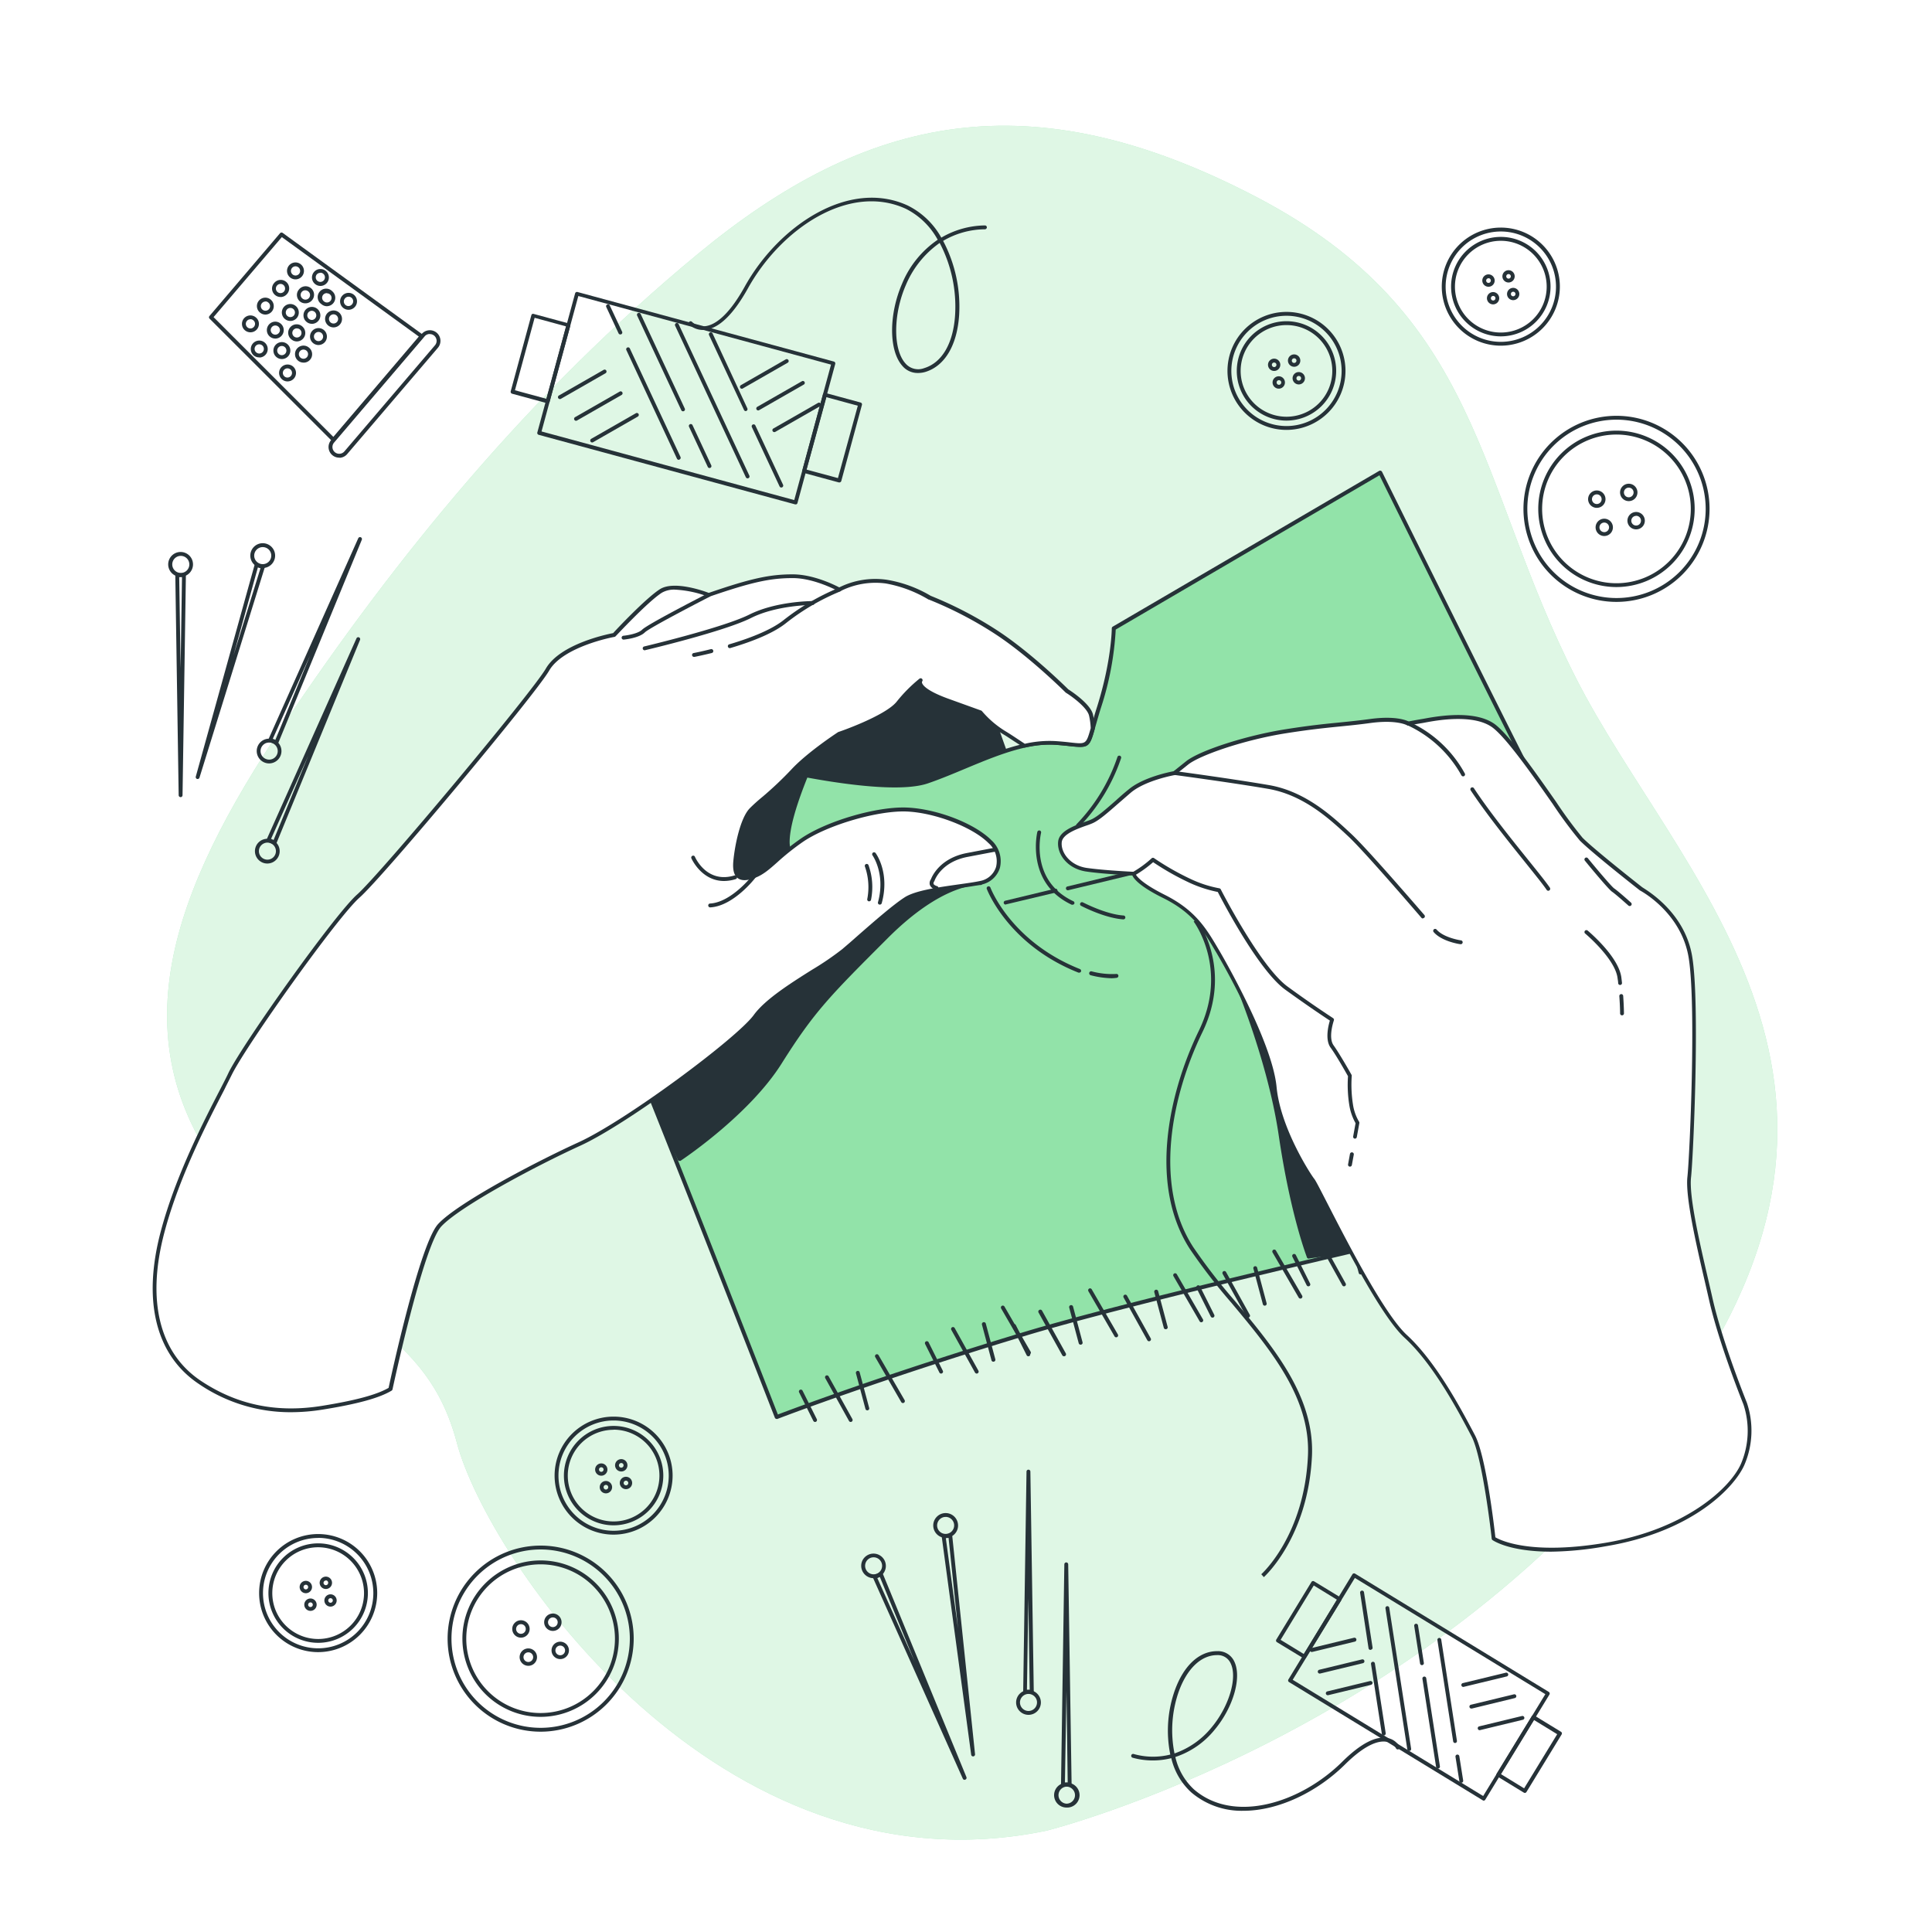 <svg class="animated" id="freepik_stories-hand-sewing" xmlns="http://www.w3.org/2000/svg" viewBox="0 0 500 500" version="1.1" xmlns:xlink="http://www.w3.org/1999/xlink" xmlns:svgjs="http://svgjs.com/svgjs"><style>svg#freepik_stories-hand-sewing:not(.animated) .animable {opacity: 0;}svg#freepik_stories-hand-sewing.animated #freepik--background-simple--inject-2 {animation: 1s 1 forwards cubic-bezier(.36,-0.01,.5,1.38) zoomOut;animation-delay: 0s;}svg#freepik_stories-hand-sewing.animated #freepik--thread-2--inject-2 {animation: 1s 1 forwards cubic-bezier(.36,-0.01,.5,1.38) zoomOut;animation-delay: 0s;}svg#freepik_stories-hand-sewing.animated #freepik--thread-1--inject-2 {animation: 1s 1 forwards cubic-bezier(.36,-0.01,.5,1.38) slideDown;animation-delay: 0s;}svg#freepik_stories-hand-sewing.animated #freepik--buttons-2--inject-2 {animation: 1s 1 forwards cubic-bezier(.36,-0.01,.5,1.38) slideRight;animation-delay: 0s;}svg#freepik_stories-hand-sewing.animated #freepik--buttons-1--inject-2 {animation: 1s 1 forwards cubic-bezier(.36,-0.01,.5,1.38) fadeIn;animation-delay: 0s;}svg#freepik_stories-hand-sewing.animated #freepik--Thimble--inject-2 {animation: 1s 1 forwards cubic-bezier(.36,-0.01,.5,1.38) zoomOut;animation-delay: 0s;}svg#freepik_stories-hand-sewing.animated #freepik--hand-1--inject-2 {animation: 1s 1 forwards cubic-bezier(.36,-0.01,.5,1.38) slideDown;animation-delay: 0s;}svg#freepik_stories-hand-sewing.animated #freepik--hand-2--inject-2 {animation: 1s 1 forwards cubic-bezier(.36,-0.01,.5,1.38) slideRight;animation-delay: 0s;}svg#freepik_stories-hand-sewing.animated #freepik--pins-2--inject-2 {animation: 1s 1 forwards cubic-bezier(.36,-0.01,.5,1.38) lightSpeedLeft;animation-delay: 0s;}svg#freepik_stories-hand-sewing.animated #freepik--pins-1--inject-2 {animation: 1s 1 forwards cubic-bezier(.36,-0.01,.5,1.38) slideRight;animation-delay: 0s;}            @keyframes zoomOut {                0% {                    opacity: 0;                    transform: scale(1.5);                }                100% {                    opacity: 1;                    transform: scale(1);                }            }                    @keyframes slideDown {                0% {                    opacity: 0;                    transform: translateY(-30px);                }                100% {                    opacity: 1;                    transform: translateY(0);                }            }                    @keyframes slideRight {                0% {                    opacity: 0;                    transform: translateX(30px);                }                100% {                    opacity: 1;                    transform: translateX(0);                }            }                    @keyframes fadeIn {                0% {                    opacity: 0;                }                100% {                    opacity: 1;                }            }                    @keyframes lightSpeedLeft {              from {                transform: translate3d(-50%, 0, 0) skewX(20deg);                opacity: 0;              }              60% {                transform: skewX(-10deg);                opacity: 1;              }              80% {                transform: skewX(2deg);              }              to {                opacity: 1;                transform: translate3d(0, 0, 0);              }            }        </style><g id="freepik--background-simple--inject-2" class="animable" style="transform-origin: 251.609px 254.316px;"><path d="M270.83,473.78s100.89-25.1,162.51-110,.52-137.14-25.49-188.31S383.7,81.59,325.18,51,224.35,29.57,180.6,65.73,102.53,144.09,73.48,187.39,30,269.46,59.31,306.26s51,37.15,58.94,67.18S185.94,491.4,270.83,473.78Z" style="fill: rgb(146, 227, 169); transform-origin: 251.609px 254.316px;" id="elvlshwno2rno" class="animable"></path><g id="elud67vgm68ug"><path d="M270.83,473.78s100.89-25.1,162.51-110,.52-137.14-25.49-188.31S383.7,81.59,325.18,51,224.35,29.57,180.6,65.73,102.53,144.09,73.48,187.39,30,269.46,59.31,306.26s51,37.15,58.94,67.18S185.94,491.4,270.83,473.78Z" style="fill: rgb(255, 255, 255); opacity: 0.7; transform-origin: 251.609px 254.316px;" class="animable"></path></g></g><g id="freepik--thread-2--inject-2" class="animable" style="transform-origin: 348.489px 437.911px;"><path d="M394.63,464a.48.48,0,0,1-.26-.07l-6.88-4.2a.56.56,0,0,1-.23-.31.53.53,0,0,1,.06-.37l9.1-14.9a.48.48,0,0,1,.31-.23.49.49,0,0,1,.37.06l6.88,4.2a.5.5,0,0,1,.17.69l-9.1,14.89A.47.47,0,0,1,394.63,464Zm-6.19-4.86,6,3.68L403,448.81l-6-3.67Z" style="fill: rgb(38, 50, 56); transform-origin: 395.736px 453.954px;" id="ela5s0kfpd2w" class="animable"></path><path d="M337.61,429.25a.5.5,0,0,1-.26-.08L330.48,425a.48.48,0,0,1-.23-.31.5.5,0,0,1,.06-.38l9.09-14.9a.5.5,0,0,1,.69-.16l6.88,4.19a.5.5,0,0,1,.16.69L338,429A.51.51,0,0,1,337.61,429.25Zm-6.19-4.86,6,3.67L346,414l-6-3.68Z" style="fill: rgb(38, 50, 56); transform-origin: 338.721px 419.212px;" id="elm6xrtyy0ydj" class="animable"></path><path d="M384,466a.5.5,0,0,1-.26-.08l-50.14-30.6a.48.48,0,0,1-.22-.3.5.5,0,0,1,.06-.38L350,407.43a.5.5,0,0,1,.69-.17l50.13,30.6a.5.5,0,0,1,.17.69l-16.61,27.22a.5.5,0,0,1-.31.22Zm-49.45-31.27,49.29,30.08,16.09-26.36-49.29-30.08Z" style="fill: rgb(38, 50, 56); transform-origin: 367.215px 436.593px;" id="elkh1d7ae7ptn" class="animable"></path><path d="M376.58,451.09a.51.51,0,0,1-.5-.42L372,424.47a.51.51,0,0,1,.42-.57.5.5,0,0,1,.57.42l4.06,26.19a.49.49,0,0,1-.42.57Z" style="fill: rgb(38, 50, 56); transform-origin: 374.526px 437.492px;" id="elavyqzwzwxnr" class="animable"></path><path d="M378.17,461.37a.49.49,0,0,1-.49-.42l-1-6.29a.49.49,0,0,1,.42-.57.5.5,0,0,1,.57.41l1,6.3a.5.5,0,0,1-.41.57Z" style="fill: rgb(38, 50, 56); transform-origin: 377.674px 457.727px;" id="elvm9h2tw606" class="animable"></path><path d="M368,430.94a.5.5,0,0,1-.49-.42L366,420.8a.49.49,0,0,1,.41-.57.5.5,0,0,1,.57.41l1.51,9.72a.5.5,0,0,1-.42.57Z" style="fill: rgb(38, 50, 56); transform-origin: 367.244px 425.582px;" id="el3lv460jqnmw" class="animable"></path><path d="M372.15,457.7a.5.5,0,0,1-.49-.42l-3.54-22.81a.51.51,0,0,1,.42-.57.5.5,0,0,1,.57.42l3.54,22.8a.5.5,0,0,1-.42.57Z" style="fill: rgb(38, 50, 56); transform-origin: 370.386px 445.797px;" id="el8ni4hjle6jc" class="animable"></path><path d="M364.7,453.15a.49.49,0,0,1-.49-.42l-5.65-36.48a.49.49,0,0,1,.41-.57.5.5,0,0,1,.57.42l5.66,36.48a.51.51,0,0,1-.42.57Z" style="fill: rgb(38, 50, 56); transform-origin: 361.878px 434.412px;" id="ely24l160pj4p" class="animable"></path><path d="M354.67,427a.5.5,0,0,1-.49-.42L352,412.23a.5.5,0,1,1,1-.15l2.22,14.29a.49.49,0,0,1-.42.57Z" style="fill: rgb(38, 50, 56); transform-origin: 353.611px 419.323px;" id="elx3jyradt0do" class="animable"></path><path d="M358.11,449.13a.49.49,0,0,1-.49-.42l-2.8-18.06a.5.5,0,0,1,1-.15l2.8,18.06a.51.51,0,0,1-.42.57Z" style="fill: rgb(38, 50, 56); transform-origin: 356.719px 439.6px;" id="elau1l7d2rl0h" class="animable"></path><path d="M378.76,436.57a.5.5,0,0,1-.12-1l11.07-2.68a.51.51,0,0,1,.61.37.5.5,0,0,1-.37.6l-11.07,2.68Z" style="fill: rgb(38, 50, 56); transform-origin: 384.265px 434.725px;" id="el38dfue49jc9" class="animable"></path><path d="M380.85,442.17a.5.5,0,0,1-.12-1l11.07-2.68a.51.51,0,0,1,.61.37.5.5,0,0,1-.37.6L381,442.15Z" style="fill: rgb(38, 50, 56); transform-origin: 386.355px 440.325px;" id="el3wj7o78wbsq" class="animable"></path><path d="M382.93,447.77a.5.5,0,0,1-.48-.39.49.49,0,0,1,.37-.6l11.07-2.68a.5.5,0,0,1,.6.37.49.49,0,0,1-.36.6l-11.08,2.68Z" style="fill: rgb(38, 50, 56); transform-origin: 388.47px 445.928px;" id="elatmhrz2ttys" class="animable"></path><path d="M339.45,427.52a.49.49,0,0,1-.48-.38.5.5,0,0,1,.37-.61l11.07-2.68a.5.5,0,0,1,.23,1l-11.07,2.68Z" style="fill: rgb(38, 50, 56); transform-origin: 344.995px 425.684px;" id="elacquodkwbbw" class="animable"></path><path d="M341.54,433.12a.51.51,0,0,1-.49-.38.52.52,0,0,1,.37-.61l11.08-2.68a.5.5,0,0,1,.6.37.51.51,0,0,1-.37.61l-11.07,2.68Z" style="fill: rgb(38, 50, 56); transform-origin: 347.076px 431.278px;" id="elhsq5nxs31xm" class="animable"></path><path d="M343.63,438.72a.5.5,0,0,1-.49-.38.51.51,0,0,1,.37-.61l11.07-2.68a.52.52,0,0,1,.61.37.51.51,0,0,1-.37.61l-11.07,2.68Z" style="fill: rgb(38, 50, 56); transform-origin: 349.165px 436.879px;" id="elorohas6jt5a" class="animable"></path><path d="M321.77,468.63a20.09,20.09,0,0,1-13.48-4.77,17.31,17.31,0,0,1-5.16-8.85,19.57,19.57,0,0,1-10-.11.51.51,0,0,1-.36-.62.5.5,0,0,1,.61-.35,18.35,18.35,0,0,0,9.49.15,31.21,31.21,0,0,1,1.22-16.76c2.3-6.28,6.22-9.92,10.74-10H315a4.61,4.61,0,0,1,4.45,2.71c1.95,4.09-.26,11.81-5.05,17.56a21.91,21.91,0,0,1-10.22,7.12,16.31,16.31,0,0,0,4.81,8.38c10.39,9,27.66,3.47,38.34-7.11,4.67-4.63,8.58-6.72,11.63-6.2a4.4,4.4,0,0,1,3.2,2.2.5.5,0,1,1-.89.44,3.46,3.46,0,0,0-2.5-1.66c-1.86-.3-5.23.48-10.73,5.93C340.87,463.77,330.88,468.63,321.77,468.63ZM315,428.34h-.08c-4.08.05-7.66,3.45-9.82,9.32a30.35,30.35,0,0,0-1.14,16.13A21.43,21.43,0,0,0,313.6,447c4.47-5.38,6.68-12.78,4.91-16.49A3.63,3.63,0,0,0,315,428.34Z" style="fill: rgb(38, 50, 56); transform-origin: 327.498px 447.975px;" id="elgprtdegnrwv" class="animable"></path></g><g id="freepik--thread-1--inject-2" class="animable" style="transform-origin: 193.778px 90.85px;"><path d="M141.76,104.36h-.14l-9.1-2.47a.52.52,0,0,1-.35-.62l5.35-19.72a.54.54,0,0,1,.24-.3.55.55,0,0,1,.38,0l9.1,2.47a.52.52,0,0,1,.35.62L142.24,104a.53.53,0,0,1-.24.31A.5.5,0,0,1,141.76,104.36ZM133.27,101l8.13,2.21,5.09-18.75-8.13-2.21Z" style="fill: rgb(38, 50, 56); transform-origin: 139.88px 92.788px;" id="el6ohg3sxbejw" class="animable"></path><path d="M217.21,124.85l-.13,0-9.1-2.47a.53.53,0,0,1-.3-.23.51.51,0,0,1-.05-.38L213,102a.48.48,0,0,1,.24-.3.46.46,0,0,1,.38,0l9.1,2.47a.5.5,0,0,1,.35.61l-5.35,19.72A.51.51,0,0,1,217.21,124.85Zm-8.48-3.32,8.13,2.2L222,105l-8.13-2.21Z" style="fill: rgb(38, 50, 56); transform-origin: 215.35px 113.255px;" id="elt3t7xn6vqpf" class="animable"></path><path d="M205.9,130.53l-.13,0-66.36-18a.48.48,0,0,1-.3-.24.44.44,0,0,1-.05-.37l9.78-36a.5.5,0,0,1,.61-.35l66.36,18a.51.51,0,0,1,.35.62l-9.78,36a.47.47,0,0,1-.23.3A.45.45,0,0,1,205.9,130.53Zm-65.75-18.87,65.4,17.76,9.52-35.06-65.4-17.75Z" style="fill: rgb(38, 50, 56); transform-origin: 177.608px 103.043px;" id="elaa7whphy3o" class="animable"></path><path d="M175.66,119a.52.52,0,0,1-.46-.29L162.08,90.55a.5.5,0,0,1,.9-.42l13.13,28.12a.49.49,0,0,1-.24.66A.41.41,0,0,1,175.66,119Z" style="fill: rgb(38, 50, 56); transform-origin: 169.107px 104.446px;" id="elx9ndbktc4j" class="animable"></path><path d="M160.53,86.55a.48.48,0,0,1-.45-.29l-3.15-6.75a.5.5,0,1,1,.9-.42L161,85.84a.5.5,0,0,1-.24.67A.52.52,0,0,1,160.53,86.55Z" style="fill: rgb(38, 50, 56); transform-origin: 158.952px 82.649px;" id="el4cyq6ogoke3" class="animable"></path><path d="M183.62,121.12a.48.48,0,0,1-.45-.29L178.3,110.4a.5.5,0,0,1,.9-.42l4.87,10.43a.5.5,0,0,1-.24.67A.52.52,0,0,1,183.62,121.12Z" style="fill: rgb(38, 50, 56); transform-origin: 181.197px 115.431px;" id="el6a5wd4gfiv9" class="animable"></path><path d="M176.77,106.44a.48.48,0,0,1-.45-.28L164.89,81.67a.49.49,0,0,1,.24-.66.5.5,0,0,1,.67.24l11.42,24.48a.5.5,0,0,1-.24.67A.52.52,0,0,1,176.77,106.44Z" style="fill: rgb(38, 50, 56); transform-origin: 171.055px 93.7px;" id="ellpb7ebcqcl" class="animable"></path><path d="M193.48,123.8a.52.52,0,0,1-.46-.29L174.75,84.35a.5.5,0,1,1,.9-.42l18.28,39.16a.49.49,0,0,1-.24.66A.54.54,0,0,1,193.48,123.8Z" style="fill: rgb(38, 50, 56); transform-origin: 184.327px 103.694px;" id="el1npgmg7vpg4" class="animable"></path><path d="M202.2,126.17a.49.49,0,0,1-.45-.29l-7.17-15.35a.5.5,0,0,1,.24-.66.5.5,0,0,1,.67.24l7.16,15.34a.5.5,0,0,1-.24.67A.54.54,0,0,1,202.2,126.17Z" style="fill: rgb(38, 50, 56); transform-origin: 198.617px 117.995px;" id="elgvuti3uxps9" class="animable"></path><path d="M193,106.39a.49.49,0,0,1-.45-.29l-9.05-19.38a.5.5,0,0,1,.24-.67.51.51,0,0,1,.67.24l9,19.39a.49.49,0,0,1-.24.66A.54.54,0,0,1,193,106.39Z" style="fill: rgb(38, 50, 56); transform-origin: 188.455px 96.197px;" id="el9xixuim6fe5" class="animable"></path><path d="M153.25,114.51a.5.5,0,0,1-.43-.25.51.51,0,0,1,.18-.69l11.57-6.63a.52.52,0,0,1,.69.19.51.51,0,0,1-.19.68l-11.57,6.63A.45.45,0,0,1,153.25,114.51Z" style="fill: rgb(38, 50, 56); transform-origin: 159.037px 110.694px;" id="el49zawj13ec9" class="animable"></path><path d="M149.07,108.9a.51.51,0,0,1-.43-.26.5.5,0,0,1,.19-.68l11.57-6.63a.5.5,0,0,1,.49.87l-11.57,6.63A.55.55,0,0,1,149.07,108.9Z" style="fill: rgb(38, 50, 56); transform-origin: 154.849px 105.089px;" id="eltpdoga5xuc" class="animable"></path><path d="M144.9,103.28a.52.52,0,0,1-.44-.25.51.51,0,0,1,.19-.68l11.57-6.63a.49.49,0,0,1,.68.18.51.51,0,0,1-.18.69l-11.57,6.63A.57.57,0,0,1,144.9,103.28Z" style="fill: rgb(38, 50, 56); transform-origin: 150.683px 99.465px;" id="el7ztfpb7pu8j" class="animable"></path><path d="M200.39,111.83a.5.5,0,0,1-.25-.93l11.57-6.63a.49.49,0,0,1,.68.18.51.51,0,0,1-.18.69l-11.57,6.63A.54.54,0,0,1,200.39,111.83Z" style="fill: rgb(38, 50, 56); transform-origin: 206.176px 108.015px;" id="elpinvpkeqqll" class="animable"></path><path d="M196.21,106.22a.5.5,0,0,1-.24-.93l11.57-6.63a.49.49,0,1,1,.49.86l-11.57,6.63A.45.45,0,0,1,196.21,106.22Z" style="fill: rgb(38, 50, 56); transform-origin: 202.003px 102.407px;" id="el8hk6dvki8p" class="animable"></path><path d="M192,100.61a.51.51,0,0,1-.44-.25.52.52,0,0,1,.19-.69L203.36,93a.51.51,0,0,1,.68.19.49.49,0,0,1-.18.68l-11.57,6.63A.47.47,0,0,1,192,100.61Z" style="fill: rgb(38, 50, 56); transform-origin: 197.804px 96.775px;" id="elo7nqcvwkxfb" class="animable"></path><path d="M237.53,96.53a5.15,5.15,0,0,1-4-1.84c-3.52-3.94-3.54-13.3-.06-21.3a25.48,25.48,0,0,1,9.21-11.34,19.24,19.24,0,0,0-8.22-8c-14.68-6.78-32.32,5.13-40.89,20.56-3.73,6.7-7.42,10.31-11,10.73A5.09,5.09,0,0,1,178.38,84a.5.5,0,1,1,.74-.67h0a4.14,4.14,0,0,0,3.42,1.08c2.21-.27,5.77-2.26,10.19-10.22,8.79-15.82,27-28,42.19-21a20.21,20.21,0,0,1,8.69,8.31,22.82,22.82,0,0,1,11.28-3.16.5.5,0,0,1,.51.49.52.52,0,0,1-.49.51,21.64,21.64,0,0,0-10.83,3,36.42,36.42,0,0,1,4.14,19.26c-.53,7.79-3.72,13.13-8.75,14.66A6.84,6.84,0,0,1,237.53,96.53Zm5.66-33.66a25.19,25.19,0,0,0-8.76,10.92c-3.28,7.55-3.34,16.63-.12,20.24a4.35,4.35,0,0,0,4.87,1.24c4.61-1.4,7.54-6.42,8-13.76A35.58,35.58,0,0,0,243.19,62.87Z" style="fill: rgb(38, 50, 56); transform-origin: 216.815px 73.849px;" id="elgnyuyyo68ce" class="animable"></path></g><g id="freepik--buttons-2--inject-2" class="animable" style="transform-origin: 380.05px 107.335px;"><path d="M418.35,155.77a24.08,24.08,0,1,1,24.08-24.08A24.1,24.1,0,0,1,418.35,155.77Zm0-47.16a23.08,23.08,0,1,0,23.08,23.08A23.11,23.11,0,0,0,418.35,108.61Z" style="fill: rgb(38, 50, 56); transform-origin: 418.35px 131.69px;" id="elva3j94jhp9e" class="animable"></path><path d="M418.35,151.93a20.24,20.24,0,1,1,20.23-20.24A20.26,20.26,0,0,1,418.35,151.93Zm0-39.47a19.24,19.24,0,1,0,19.23,19.23A19.26,19.26,0,0,0,418.35,112.46Z" style="fill: rgb(38, 50, 56); transform-origin: 418.34px 131.69px;" id="elzp8hxkmnujp" class="animable"></path><path d="M413.25,131.43a2.25,2.25,0,1,1,2.25-2.24A2.24,2.24,0,0,1,413.25,131.43Zm0-3.49a1.25,1.25,0,1,0,1.25,1.25A1.25,1.25,0,0,0,413.25,127.94Z" style="fill: rgb(38, 50, 56); transform-origin: 413.25px 129.18px;" id="el2atxbfcfl2c" class="animable"></path><path d="M421.52,129.69a2.25,2.25,0,1,1,2.25-2.25A2.24,2.24,0,0,1,421.52,129.69Zm0-3.49a1.25,1.25,0,1,0,1.25,1.24A1.25,1.25,0,0,0,421.52,126.2Z" style="fill: rgb(38, 50, 56); transform-origin: 421.52px 127.44px;" id="elabiv724yn5a" class="animable"></path><path d="M415.17,138.72a2.24,2.24,0,1,1,2.25-2.24A2.24,2.24,0,0,1,415.17,138.72Zm0-3.48a1.24,1.24,0,1,0,1.25,1.24A1.24,1.24,0,0,0,415.17,135.24Z" style="fill: rgb(38, 50, 56); transform-origin: 415.18px 136.48px;" id="elv58lnejqb59" class="animable"></path><path d="M423.44,137a2.25,2.25,0,1,1,2.24-2.24A2.24,2.24,0,0,1,423.44,137Zm0-3.49a1.25,1.25,0,1,0,1.24,1.25A1.24,1.24,0,0,0,423.44,133.49Z" style="fill: rgb(38, 50, 56); transform-origin: 423.43px 134.75px;" id="el74301ykqsqj" class="animable"></path><path d="M332.94,111.26A15.27,15.27,0,1,1,348.21,96,15.29,15.29,0,0,1,332.94,111.26Zm0-29.54A14.27,14.27,0,1,0,347.21,96,14.28,14.28,0,0,0,332.94,81.72Z" style="fill: rgb(38, 50, 56); transform-origin: 332.94px 95.99px;" id="elq1l6yuee63" class="animable"></path><path d="M332.94,108.85A12.86,12.86,0,1,1,345.8,96,12.88,12.88,0,0,1,332.94,108.85Zm0-24.72A11.86,11.86,0,1,0,344.8,96,11.87,11.87,0,0,0,332.94,84.13Z" style="fill: rgb(38, 50, 56); transform-origin: 332.94px 95.99px;" id="ele13h3fqzas" class="animable"></path><path d="M329.75,96a1.59,1.59,0,1,1,1.59-1.59A1.59,1.59,0,0,1,329.75,96Zm0-2.18a.59.59,0,1,0,.59.59A.58.58,0,0,0,329.75,93.83Z" style="fill: rgb(38, 50, 56); transform-origin: 329.75px 94.41px;" id="eltvmrozb2yt" class="animable"></path><path d="M334.93,94.92a1.6,1.6,0,1,1,1.59-1.59A1.59,1.59,0,0,1,334.93,94.92Zm0-2.19a.6.6,0,1,0,.59.6A.59.59,0,0,0,334.93,92.73Z" style="fill: rgb(38, 50, 56); transform-origin: 334.92px 93.32px;" id="el4suuzjfdx1n" class="animable"></path><path d="M331,100.58A1.6,1.6,0,1,1,332.54,99,1.59,1.59,0,0,1,331,100.58Zm0-2.19a.6.6,0,1,0,.59.6A.59.59,0,0,0,331,98.39Z" style="fill: rgb(38, 50, 56); transform-origin: 330.94px 98.981px;" id="elujhhzgnv79" class="animable"></path><path d="M336.13,99.49a1.6,1.6,0,1,1,1.59-1.6A1.6,1.6,0,0,1,336.13,99.49Zm0-2.19a.6.6,0,1,0,.59.59A.59.59,0,0,0,336.13,97.3Z" style="fill: rgb(38, 50, 56); transform-origin: 336.12px 97.89px;" id="elfklgj9i849f" class="animable"></path><path d="M388.42,89.46a15.28,15.28,0,1,1,15.27-15.28A15.3,15.3,0,0,1,388.42,89.46Zm0-29.55a14.28,14.28,0,1,0,14.27,14.27A14.28,14.28,0,0,0,388.42,59.91Z" style="fill: rgb(38, 50, 56); transform-origin: 388.41px 74.18px;" id="elf72ffogmgm" class="animable"></path><path d="M388.42,87.05a12.87,12.87,0,1,1,12.86-12.87A12.88,12.88,0,0,1,388.42,87.05Zm0-24.73a11.87,11.87,0,1,0,11.86,11.86A11.87,11.87,0,0,0,388.42,62.32Z" style="fill: rgb(38, 50, 56); transform-origin: 388.41px 74.18px;" id="elll0fwhu3tc" class="animable"></path><path d="M385.23,74.21a1.6,1.6,0,1,1,1.59-1.6A1.6,1.6,0,0,1,385.23,74.21Zm0-2.19a.6.6,0,1,0,.59.59A.6.6,0,0,0,385.23,72Z" style="fill: rgb(38, 50, 56); transform-origin: 385.22px 72.61px;" id="elfu35f1feydq" class="animable"></path><path d="M390.41,73.11A1.59,1.59,0,1,1,392,71.52,1.6,1.6,0,0,1,390.41,73.11Zm0-2.18a.59.59,0,1,0,.59.59A.59.59,0,0,0,390.41,70.93Z" style="fill: rgb(38, 50, 56); transform-origin: 390.41px 71.52px;" id="elyrnblcw9x3n" class="animable"></path><path d="M386.43,78.77A1.59,1.59,0,1,1,388,77.18,1.59,1.59,0,0,1,386.43,78.77Zm0-2.18a.59.59,0,1,0,.59.59A.58.58,0,0,0,386.43,76.59Z" style="fill: rgb(38, 50, 56); transform-origin: 386.41px 77.18px;" id="el7hlhf0fy8n" class="animable"></path><path d="M391.61,77.68a1.59,1.59,0,1,1,1.59-1.59A1.59,1.59,0,0,1,391.61,77.68Zm0-2.18a.59.59,0,1,0,0,1.18.59.59,0,1,0,0-1.18Z" style="fill: rgb(38, 50, 56); transform-origin: 391.61px 76.09px;" id="el7r9be48wso" class="animable"></path></g><g id="freepik--buttons-1--inject-2" class="animable" style="transform-origin: 120.565px 407.39px;"><path d="M139.92,448.16A24.08,24.08,0,1,1,164,424.08,24.11,24.11,0,0,1,139.92,448.16Zm0-47.16A23.08,23.08,0,1,0,163,424.08,23.12,23.12,0,0,0,139.92,401Z" style="fill: rgb(38, 50, 56); transform-origin: 139.92px 424.08px;" id="elhc4bdzdn9cq" class="animable"></path><path d="M139.92,444.32a20.24,20.24,0,1,1,20.23-20.24A20.26,20.26,0,0,1,139.92,444.32Zm0-39.47a19.24,19.24,0,1,0,19.23,19.23A19.26,19.26,0,0,0,139.92,404.85Z" style="fill: rgb(38, 50, 56); transform-origin: 139.91px 424.08px;" id="eli6s5o9hw3vl" class="animable"></path><path d="M134.82,423.82a2.25,2.25,0,1,1,2.25-2.24A2.24,2.24,0,0,1,134.82,423.82Zm0-3.49a1.25,1.25,0,1,0,1.25,1.25A1.24,1.24,0,0,0,134.82,420.33Z" style="fill: rgb(38, 50, 56); transform-origin: 134.82px 421.57px;" id="elkyommog4fe" class="animable"></path><path d="M143.09,422.08a2.25,2.25,0,1,1,2.24-2.25A2.24,2.24,0,0,1,143.09,422.08Zm0-3.49a1.25,1.25,0,1,0,1.24,1.24A1.24,1.24,0,0,0,143.09,418.59Z" style="fill: rgb(38, 50, 56); transform-origin: 143.08px 419.83px;" id="elem0uslaqqg" class="animable"></path><path d="M136.74,431.11a2.25,2.25,0,1,1,2.24-2.24A2.24,2.24,0,0,1,136.74,431.11Zm0-3.49a1.25,1.25,0,1,0,1.24,1.25A1.24,1.24,0,0,0,136.74,427.62Z" style="fill: rgb(38, 50, 56); transform-origin: 136.73px 428.86px;" id="el6j0xbdnmwu4" class="animable"></path><path d="M145,429.37a2.25,2.25,0,1,1,2.24-2.25A2.25,2.25,0,0,1,145,429.37Zm0-3.49a1.25,1.25,0,1,0,1.24,1.24A1.25,1.25,0,0,0,145,425.88Z" style="fill: rgb(38, 50, 56); transform-origin: 144.99px 427.12px;" id="el7dz7oodwgq6" class="animable"></path><path d="M82.35,427.57A15.28,15.28,0,1,1,97.62,412.3,15.3,15.3,0,0,1,82.35,427.57Zm0-29.55A14.28,14.28,0,1,0,96.62,412.3,14.3,14.3,0,0,0,82.35,398Z" style="fill: rgb(38, 50, 56); transform-origin: 82.34px 412.29px;" id="el4bny5687nud" class="animable"></path><path d="M82.35,425.16A12.87,12.87,0,1,1,95.21,412.3,12.88,12.88,0,0,1,82.35,425.16Zm0-24.73A11.87,11.87,0,1,0,94.21,412.3,11.89,11.89,0,0,0,82.35,400.43Z" style="fill: rgb(38, 50, 56); transform-origin: 82.34px 412.29px;" id="el32gipl7kng4" class="animable"></path><path d="M79.15,412.32a1.6,1.6,0,1,1,1.6-1.59A1.6,1.6,0,0,1,79.15,412.32Zm0-2.19a.6.6,0,1,0,.6.6A.6.6,0,0,0,79.15,410.13Z" style="fill: rgb(38, 50, 56); transform-origin: 79.15px 410.72px;" id="eld3e7pviwz0k" class="animable"></path><path d="M84.33,411.23a1.6,1.6,0,1,1,1.6-1.6A1.6,1.6,0,0,1,84.33,411.23Zm0-2.19a.6.6,0,1,0,.6.59A.6.6,0,0,0,84.33,409Z" style="fill: rgb(38, 50, 56); transform-origin: 84.33px 409.63px;" id="el1vqlo4swlm7" class="animable"></path><path d="M80.36,416.89a1.6,1.6,0,1,1,1.59-1.6A1.6,1.6,0,0,1,80.36,416.89Zm0-2.19a.6.6,0,1,0,.59.59A.6.6,0,0,0,80.36,414.7Z" style="fill: rgb(38, 50, 56); transform-origin: 80.35px 415.29px;" id="el1gb6c0znonn" class="animable"></path><path d="M85.54,415.79a1.59,1.59,0,1,1,1.59-1.59A1.6,1.6,0,0,1,85.54,415.79Zm0-2.18a.59.59,0,1,0,.59.59A.59.59,0,0,0,85.54,413.61Z" style="fill: rgb(38, 50, 56); transform-origin: 85.54px 414.2px;" id="elsjbf7wpngzj" class="animable"></path><path d="M158.8,397.16a15.27,15.27,0,1,1,15.27-15.27A15.29,15.29,0,0,1,158.8,397.16Zm0-29.54a14.27,14.27,0,1,0,14.27,14.27A14.28,14.28,0,0,0,158.8,367.62Z" style="fill: rgb(38, 50, 56); transform-origin: 158.8px 381.89px;" id="elh6z94iu8yyt" class="animable"></path><path d="M158.8,394.75a12.86,12.86,0,1,1,12.86-12.86A12.88,12.88,0,0,1,158.8,394.75Zm0-24.72a11.86,11.86,0,1,0,11.86,11.86A11.87,11.87,0,0,0,158.8,370Z" style="fill: rgb(38, 50, 56); transform-origin: 158.8px 381.89px;" id="elv0yn6h8cwyn" class="animable"></path><path d="M155.61,381.91a1.59,1.59,0,1,1,1.59-1.59A1.59,1.59,0,0,1,155.61,381.91Zm0-2.18a.58.58,0,0,0-.59.59.59.59,0,0,0,1.18,0A.58.58,0,0,0,155.61,379.73Z" style="fill: rgb(38, 50, 56); transform-origin: 155.61px 380.32px;" id="elry2j9yzkln" class="animable"></path><path d="M160.79,380.82a1.6,1.6,0,1,1,1.59-1.59A1.59,1.59,0,0,1,160.79,380.82Zm0-2.19a.6.6,0,1,0,.59.6A.59.59,0,0,0,160.79,378.63Z" style="fill: rgb(38, 50, 56); transform-origin: 160.78px 379.22px;" id="elw35bb6mqv6" class="animable"></path><path d="M156.81,386.48a1.6,1.6,0,1,1,1.6-1.59A1.6,1.6,0,0,1,156.81,386.48Zm0-2.19a.6.6,0,1,0,.6.6A.6.6,0,0,0,156.81,384.29Z" style="fill: rgb(38, 50, 56); transform-origin: 156.81px 384.88px;" id="eliiaegj7rg8" class="animable"></path><path d="M162,385.39a1.6,1.6,0,1,1,1.6-1.6A1.6,1.6,0,0,1,162,385.39Zm0-2.19a.6.6,0,1,0,.6.59A.6.6,0,0,0,162,383.2Z" style="fill: rgb(38, 50, 56); transform-origin: 162px 383.79px;" id="elox1gspk6jqs" class="animable"></path></g><g id="freepik--Thimble--inject-2" class="animable" style="transform-origin: 84.038px 89.325px;"><path d="M86.27,114.29a.51.51,0,0,1-.35-.15L54.22,82.45a.5.5,0,0,1,0-.68L72.48,60.35a.51.51,0,0,1,.67-.08l36.27,26.34a.47.47,0,0,1,.2.34.5.5,0,0,1-.11.39L86.65,114.11a.5.5,0,0,1-.36.18Zm-31-32.22,31,31L108.39,87.1,72.94,61.36Z" style="fill: rgb(38, 50, 56); transform-origin: 81.856px 87.235px;" id="elr95lru61fu" class="animable"></path><path d="M87.79,118.44a2.75,2.75,0,0,1-2.09-4.55l23.44-27.46a2.77,2.77,0,0,1,3.89-.31,2.77,2.77,0,0,1,.3,3.89L89.89,117.47a2.74,2.74,0,0,1-1.88,1Zm23.45-32h-.14a1.7,1.7,0,0,0-1.2.61L86.46,114.54a1.76,1.76,0,0,0-.42,1.28,1.75,1.75,0,0,0,1.89,1.61,1.74,1.74,0,0,0,1.2-.61l23.44-27.46h0a1.76,1.76,0,0,0,.42-1.28,1.8,1.8,0,0,0-.61-1.2A1.76,1.76,0,0,0,111.24,86.46Z" style="fill: rgb(38, 50, 56); transform-origin: 99.509px 101.967px;" id="el1w36tpd16tm" class="animable"></path><path d="M64.81,86a2.19,2.19,0,0,1-1.42-.52A2.13,2.13,0,0,1,62.63,84a2.16,2.16,0,0,1,.51-1.6,2.19,2.19,0,0,1,3.09-.24h0A2.13,2.13,0,0,1,67,83.61,2.18,2.18,0,0,1,64.81,86Zm0-3.37h-.09a1.14,1.14,0,0,0-.81.41,1.2,1.2,0,0,0-.29.87,1.24,1.24,0,0,0,.42.81,1.18,1.18,0,0,0,1.67-.13,1.17,1.17,0,0,0-.13-1.68h0A1.16,1.16,0,0,0,64.81,82.6Z" style="fill: rgb(38, 50, 56); transform-origin: 64.816px 83.817px;" id="elobtuwfrw96" class="animable"></path><path d="M68.7,81.41a2.19,2.19,0,0,1-1.42-.52A2.18,2.18,0,0,1,67,77.81a2.17,2.17,0,0,1,3.08-.25h0a2.13,2.13,0,0,1,.76,1.49,2.16,2.16,0,0,1-.51,1.6A2.22,2.22,0,0,1,68.7,81.41Zm0-3.37h-.09a1.18,1.18,0,0,0-.81.41,1.17,1.17,0,0,0,.13,1.68A1.19,1.19,0,0,0,69.61,80a1.19,1.19,0,0,0-.14-1.68h0A1.2,1.2,0,0,0,68.7,78Z" style="fill: rgb(38, 50, 56); transform-origin: 68.67px 79.222px;" id="elz778dgrbmid" class="animable"></path><path d="M72.59,76.86a2.2,2.2,0,0,1-2.18-2,2.15,2.15,0,0,1,.52-1.59,2.19,2.19,0,1,1,3.33,2.84,2.21,2.21,0,0,1-1.5.76Zm0-3.38a1.17,1.17,0,0,0-.9.42,1.18,1.18,0,0,0,1,1.95,1.18,1.18,0,0,0,.81-.41,1.2,1.2,0,0,0-.14-1.68A1.16,1.16,0,0,0,72.59,73.48Z" style="fill: rgb(38, 50, 56); transform-origin: 72.622px 74.652px;" id="elw23z4xsy94f" class="animable"></path><path d="M76.48,72.3a2.19,2.19,0,1,1,1.42-3.85h0a2.19,2.19,0,0,1-1.42,3.85Zm0-3.38a1.17,1.17,0,0,0-.9.42,1.19,1.19,0,1,0,1.68-.13h0A1.22,1.22,0,0,0,76.48,68.92Z" style="fill: rgb(38, 50, 56); transform-origin: 76.472px 70.11px;" id="elbyn1c6oir6k" class="animable"></path><path d="M71.25,87.62a2.18,2.18,0,0,1-1.42-.52,2.13,2.13,0,0,1-.76-1.5,2.19,2.19,0,0,1,2-2.35,2.19,2.19,0,0,1,1.59.52h0a2.13,2.13,0,0,1,.76,1.49,2.19,2.19,0,0,1-2,2.36Zm0-3.38h-.09a1.14,1.14,0,0,0-.81.41,1.2,1.2,0,0,0-.29.87,1.24,1.24,0,0,0,.42.81,1.22,1.22,0,0,0,.86.28,1.15,1.15,0,0,0,.81-.42,1.17,1.17,0,0,0,.29-.86,1.19,1.19,0,0,0-.42-.81h0A1.17,1.17,0,0,0,71.25,84.24Z" style="fill: rgb(38, 50, 56); transform-origin: 71.245px 85.432px;" id="elnsp3olydxfq" class="animable"></path><path d="M75.14,83.06a2.19,2.19,0,1,1,1.42-3.85h0a2.13,2.13,0,0,1,.76,1.49,2.16,2.16,0,0,1-.51,1.6,2.21,2.21,0,0,1-1.5.76Zm0-3.37a1.19,1.19,0,0,0-.77,2.09,1.22,1.22,0,0,0,.86.28,1.19,1.19,0,0,0,.82-.41,1.25,1.25,0,0,0,.28-.87,1.22,1.22,0,0,0-.42-.81h0A1.18,1.18,0,0,0,75.14,79.69Z" style="fill: rgb(38, 50, 56); transform-origin: 75.135px 80.87px;" id="el3p702o58pwc" class="animable"></path><path d="M79,78.5A2.19,2.19,0,0,1,77.61,78a2.21,2.21,0,0,1-.76-1.49,2.15,2.15,0,0,1,.52-1.59,2.19,2.19,0,1,1,3.33,2.84A2.22,2.22,0,0,1,79,78.5Zm0-3.37h-.09a1.18,1.18,0,0,0-.81.41,1.16,1.16,0,0,0-.28.87,1.14,1.14,0,0,0,.41.81,1.19,1.19,0,1,0,1.54-1.81h0A1.18,1.18,0,0,0,79,75.13Z" style="fill: rgb(38, 50, 56); transform-origin: 79.062px 76.292px;" id="elf78ooxp3dyu" class="animable"></path><path d="M82.92,74a2.19,2.19,0,0,1-1.66-3.61,2.13,2.13,0,0,1,1.49-.76,2.17,2.17,0,0,1,1.59.51h0A2.19,2.19,0,0,1,82.92,74Zm0-3.38h-.09A1.19,1.19,0,0,0,82,71a1.18,1.18,0,0,0,.13,1.67,1.19,1.19,0,0,0,1.68-.13,1.22,1.22,0,0,0,.28-.86,1.2,1.2,0,0,0-.42-.82h0A1.18,1.18,0,0,0,82.92,70.57Z" style="fill: rgb(38, 50, 56); transform-origin: 82.925px 71.811px;" id="elniwzbovie5k" class="animable"></path><path d="M72.94,92.92a2.16,2.16,0,0,1-1.41-.52,2.19,2.19,0,1,1,2.84-3.34h0a2.19,2.19,0,0,1-1.43,3.86Zm0-3.38a1.19,1.19,0,1,0,.77.29h0A1.16,1.16,0,0,0,73,89.54Z" style="fill: rgb(38, 50, 56); transform-origin: 72.95px 90.728px;" id="elc7pg1zbvjvp" class="animable"></path><path d="M76.84,88.36a2.17,2.17,0,0,1-1.42-.52,2.19,2.19,0,1,1,2.84-3.33h0A2.21,2.21,0,0,1,79,86a2.15,2.15,0,0,1-.52,1.59A2.17,2.17,0,0,1,76.84,88.36Zm0-3.38h-.1a1.18,1.18,0,0,0-.81.41,1.2,1.2,0,0,0,.14,1.68,1.19,1.19,0,0,0,1.67-.14,1.13,1.13,0,0,0,.28-.86,1.14,1.14,0,0,0-.41-.81h0A1.17,1.17,0,0,0,76.84,85Z" style="fill: rgb(38, 50, 56); transform-origin: 76.796px 86.144px;" id="elo2h9mmwu2mg" class="animable"></path><path d="M80.72,83.8a2.16,2.16,0,0,1-1.41-.52,2.13,2.13,0,0,1-.76-1.49,2.16,2.16,0,0,1,.51-1.6A2.19,2.19,0,1,1,80.9,83.8Zm0-3.37a1.21,1.21,0,0,0-.91.41,1.23,1.23,0,0,0-.28.87,1.19,1.19,0,0,0,.42.81,1.21,1.21,0,0,0,.86.28,1.19,1.19,0,0,0-.09-2.37Z" style="fill: rgb(38, 50, 56); transform-origin: 80.726px 81.614px;" id="el6z77y2yet0s" class="animable"></path><path d="M84.62,79.25a2.17,2.17,0,0,1-1.42-.53A2.19,2.19,0,1,1,86,75.39h0a2.19,2.19,0,0,1,.24,3.09,2.21,2.21,0,0,1-1.49.76Zm0-3.38A1.18,1.18,0,0,0,83.85,78a1.17,1.17,0,0,0,.86.28A1.18,1.18,0,0,0,85.8,77a1.17,1.17,0,0,0-1.18-1.09Z" style="fill: rgb(38, 50, 56); transform-origin: 84.492px 76.976px;" id="el2p7fzwkuzzc" class="animable"></path><path d="M78.54,93.84a2.19,2.19,0,0,1-1.42-.52,2.13,2.13,0,0,1-.76-1.49A2.19,2.19,0,0,1,80,90h0a2.18,2.18,0,0,1-1.42,3.85Zm0-3.37h-.09a1.18,1.18,0,0,0-.81.41,1.17,1.17,0,0,0,.13,1.68,1.18,1.18,0,0,0,1.67-.13,1.19,1.19,0,0,0-.13-1.68h0A1.22,1.22,0,0,0,78.54,90.47Z" style="fill: rgb(38, 50, 56); transform-origin: 78.565px 91.647px;" id="elllbxskwscpl" class="animable"></path><path d="M82.43,89.29A2.19,2.19,0,0,1,81,88.76a2.18,2.18,0,0,1-.24-3.08,2.19,2.19,0,0,1,3.08-.25,2.21,2.21,0,0,1,.25,3.09,2.21,2.21,0,0,1-1.5.76Zm0-3.38a1.17,1.17,0,0,0-.9.42,1.13,1.13,0,0,0-.28.86,1.14,1.14,0,0,0,.41.81,1.17,1.17,0,0,0,.86.28,1.19,1.19,0,0,0,.82-.41,1.19,1.19,0,0,0-.14-1.68A1.18,1.18,0,0,0,82.43,85.91Z" style="fill: rgb(38, 50, 56); transform-origin: 82.419px 87.101px;" id="el1bj5s5s6zoo" class="animable"></path><path d="M74.38,98.71A2.11,2.11,0,0,1,73,98.18a2.19,2.19,0,0,1-.25-3.08,2.21,2.21,0,0,1,3.09-.25h0a2.21,2.21,0,0,1,.76,1.5,2.19,2.19,0,0,1-2,2.35Zm0-3.38H74.3a1.24,1.24,0,0,0-.82.42,1.19,1.19,0,0,0,.14,1.67,1.13,1.13,0,0,0,.86.28,1.18,1.18,0,0,0,1.09-1.27,1.19,1.19,0,0,0-.41-.82h0A1.22,1.22,0,0,0,74.39,95.33Z" style="fill: rgb(38, 50, 56); transform-origin: 74.419px 96.523px;" id="ely0rcji5k2fd" class="animable"></path><path d="M67.09,92.49A2.17,2.17,0,0,1,65.68,92a2.19,2.19,0,1,1,3.6-1.84,2.17,2.17,0,0,1-.52,1.6,2.21,2.21,0,0,1-1.49.76Zm0-3.38a1.18,1.18,0,0,0-.77,2.09A1.18,1.18,0,0,0,68,91.07a1.15,1.15,0,0,0,.28-.87,1.18,1.18,0,0,0-.41-.81h0A1.18,1.18,0,0,0,67.1,89.11Z" style="fill: rgb(38, 50, 56); transform-origin: 67.097px 90.33px;" id="elzeh957za7vd" class="animable"></path><path d="M86.32,84.73a2.19,2.19,0,1,1,1.42-3.86h0a2.19,2.19,0,0,1-1.42,3.86Zm0-3.38a1.19,1.19,0,0,0-.77,2.09,1.18,1.18,0,1,0,1.54-1.8h0A1.12,1.12,0,0,0,86.32,81.35Z" style="fill: rgb(38, 50, 56); transform-origin: 86.323px 82.54px;" id="elt0h4oyarga" class="animable"></path><path d="M90.21,80.17a2.18,2.18,0,0,1-1.66-3.61,2.18,2.18,0,0,1,3.08-.24h0a2.19,2.19,0,0,1-1.42,3.85Zm0-3.38h-.09a1.14,1.14,0,0,0-.81.41,1.19,1.19,0,1,0,1.81,1.54,1.21,1.21,0,0,0,.28-.86,1.15,1.15,0,0,0-.42-.81h0A1.13,1.13,0,0,0,90.21,76.79Z" style="fill: rgb(38, 50, 56); transform-origin: 90.204px 77.982px;" id="el2o0js1al42q" class="animable"></path></g><g id="freepik--hand-1--inject-2" class="animable" style="transform-origin: 235.319px 244.9px;"><path d="M255.85,182.27s4.82,14.48,5.86,16.2.69,7.93-10.34,8.62-33.1,3.1-41-.34-11-2.42-11.38-5.86,14.83-16.55,27.24-24.83S255.85,182.27,255.85,182.27Z" style="fill: rgb(38, 50, 56); transform-origin: 230.539px 191.03px;" id="el78pjo9k1rc9" class="animable"></path><path d="M224.79,209.06c-6,0-11.44-.46-14.65-1.85a53,53,0,0,0-6.83-2.41c-3-.87-4.6-1.35-4.85-3.86-.4-4,16-17.65,27.46-25.29,12.58-8.39,29.53,5.64,30.25,6.24a.48.48,0,0,1,.15.22c1.66,5,5,14.78,5.82,16.11a4.85,4.85,0,0,1-.21,4.49c-1,2-3.72,4.46-10.53,4.88-1.73.11-3.74.26-5.92.42C239.13,208.49,231.54,209.06,224.79,209.06Zm10.12-35a15,15,0,0,0-8.44,2.45c-13.41,8.94-27.3,21.47-27,24.36.18,1.76,1.07,2.1,4.13,3a53.82,53.82,0,0,1,6.95,2.45c6.57,2.86,23.6,1.57,34.87.73,2.18-.17,4.19-.32,5.92-.43,6.35-.39,8.79-2.58,9.72-4.34a3.86,3.86,0,0,0,.23-3.52c-1-1.68-5.34-14.59-5.86-16.17C254.29,181.65,244.55,174,234.91,174Z" style="fill: rgb(38, 50, 56); transform-origin: 230.522px 191.021px;" id="elkqcbotoiit" class="animable"></path><path d="M196.55,198.13S229,206.06,240,202.27s22.75-10.69,33.1-10,7.58,2.76,11.37-9.31,3.8-20.34,3.8-20.34l68.95-40.34s37.58,76.19,43.44,86.88,30,96.19,30,96.19S304.8,333.28,265.85,345,201,366.72,201,366.72,159,258.81,154.14,249.5,140.7,205,140.7,205Z" style="fill: rgb(146, 227, 169); transform-origin: 285.68px 244.5px;" id="el9brwdzmept8" class="animable"></path><path d="M201,367.22a.51.51,0,0,1-.47-.32c-.42-1.08-42.1-108-46.86-117.17s-13.14-43.15-13.49-44.59a.51.51,0,0,1,.07-.4.47.47,0,0,1,.35-.21l55.86-6.9a.56.56,0,0,1,.18,0c.32.08,32.39,7.85,43.16,4.15,3.14-1.08,6.41-2.44,9.57-3.76,8-3.32,16.22-6.76,23.72-6.26,1.66.11,3,.26,4.05.37,4,.45,4,.45,5.34-4.27.36-1.33.82-3,1.48-5.06,3.72-11.84,3.77-20.11,3.77-20.19a.5.5,0,0,1,.24-.43l69-40.34a.49.49,0,0,1,.39,0,.53.53,0,0,1,.31.26c.37.76,37.64,76.3,43.43,86.86s29.05,92.8,30,96.29a.51.51,0,0,1-.05.4.54.54,0,0,1-.32.23c-1.26.28-126.27,28.05-164.76,39.64s-64.52,21.6-64.78,21.7A.39.39,0,0,1,201,367.22ZM141.32,205.45c1.11,4.5,8.85,35.3,13.27,43.82,4.62,8.91,43.71,109.08,46.72,116.8,3.68-1.4,28.68-10.81,64.39-21.55C303,333.31,421.16,307,430,305c-2-7.11-24.28-85.49-29.81-95.58S360.21,129.49,357,123l-68.25,39.93a78.47,78.47,0,0,1-3.81,20.2c-.65,2.06-1.1,3.71-1.47,5-1.47,5.33-1.71,5.51-6.41,5-1.05-.12-2.37-.26-4-.37-7.26-.48-15.4,2.9-23.26,6.18-3.18,1.33-6.46,2.7-9.64,3.79-10.86,3.73-41.37-3.55-43.63-4.1Z" style="fill: rgb(38, 50, 56); transform-origin: 285.643px 244.516px;" id="elaau4s5nsw9t" class="animable"></path><path d="M203.89,217.82c0-4.19,2.2-10.84,4.74-17.15-6.91-1.28-12.08-2.54-12.08-2.54L140.7,205s2.64,10.78,5.82,22l13.12,35.25c2.28,5.55,5.08,12.47,8.13,20.11l8.09,17.56s17.52-11.51,26-25,12.52-17.52,27.54-32.54c.95-1,1.89-1.85,2.8-2.68,13.37-12.2,21.55-11.2,21.55-11.2l-20.35-13.66C219.41,208.3,203.89,227.83,203.89,217.82Z" style="fill: rgb(38, 50, 56); transform-origin: 197.225px 249.025px;" id="eld3fcyqlv8ed" class="animable"></path><path d="M175.86,300.42a.32.32,0,0,1-.14,0,.51.51,0,0,1-.32-.27l-8.08-17.57c-3.26-8.13-6-14.89-8.15-20.12l-13.12-35.26c-3.16-11.12-5.81-21.93-5.84-22a.51.51,0,0,1,.07-.4.47.47,0,0,1,.35-.21l55.86-6.9a.56.56,0,0,1,.18,0c.05,0,5.24,1.28,12.06,2.54a.51.51,0,0,1,.34.25.5.5,0,0,1,0,.43c-3.12,7.73-4.71,13.43-4.71,17,0,1.2.24,2,.71,2.24,1.07.67,3.74-.68,6.82-2.24,5.89-3,14-7.07,21.72-3.46l20.42,13.69a.5.5,0,0,1,.19.59.49.49,0,0,1-.53.32c-.08,0-8.16-.78-21.16,11.08-.92.84-1.86,1.74-2.78,2.66-15,15-19,19-27.47,32.46s-26,25.07-26.18,25.18A.45.45,0,0,1,175.86,300.42Zm-34.54-95c.58,2.33,2.94,11.77,5.68,21.42l13.1,35.21c2.15,5.21,4.89,12,8.14,20.09l7.82,17c2.88-2,17.84-12.53,25.41-24.56C210,261.06,214,257,229.07,242c.93-.94,1.88-1.84,2.82-2.7,10.08-9.2,17.24-11,20.3-11.3l-19-12.77c-7.25-3.36-15.07.59-20.78,3.48-3.62,1.83-6.24,3.16-7.8,2.2-.79-.48-1.18-1.5-1.18-3.09,0-3.57,1.53-9.21,4.55-16.77-6.06-1.14-10.73-2.25-11.42-2.41Z" style="fill: rgb(38, 50, 56); transform-origin: 197.224px 249.062px;" id="elr6eyjldi82k" class="animable"></path><line x1="207.25" y1="360.15" x2="210.94" y2="367.52" style="fill: rgb(255, 255, 255); transform-origin: 209.095px 363.835px;" id="el6tywobvnvz2" class="animable"></line><path d="M210.94,368a.51.51,0,0,1-.45-.27l-3.68-7.38a.49.49,0,0,1,.22-.67.5.5,0,0,1,.67.22l3.69,7.38a.51.51,0,0,1-.22.67A.64.64,0,0,1,210.94,368Z" style="fill: rgb(38, 50, 56); transform-origin: 209.097px 363.813px;" id="elqdpf2j7cyh" class="animable"></path><line x1="214.01" y1="356.46" x2="220.16" y2="367.52" style="fill: rgb(255, 255, 255); transform-origin: 217.085px 361.99px;" id="el08teso3tbm2" class="animable"></line><path d="M220.16,368a.49.49,0,0,1-.44-.26l-6.14-11.06a.5.5,0,0,1,.19-.68.51.51,0,0,1,.68.2l6.15,11.06a.51.51,0,0,1-.2.68A.53.53,0,0,1,220.16,368Z" style="fill: rgb(38, 50, 56); transform-origin: 217.087px 361.971px;" id="eluqve0rw7ytl" class="animable"></path><line x1="222" y1="355.23" x2="224.46" y2="364.45" style="fill: rgb(255, 255, 255); transform-origin: 223.23px 359.84px;" id="elos6femq4mds" class="animable"></line><path d="M224.46,365a.5.5,0,0,1-.48-.37l-2.46-9.22a.5.5,0,0,1,.35-.61.49.49,0,0,1,.61.35l2.46,9.22a.49.49,0,0,1-.35.61Z" style="fill: rgb(38, 50, 56); transform-origin: 223.231px 359.891px;" id="elpx535wdflfl" class="animable"></path><line x1="226.92" y1="350.93" x2="233.68" y2="362.61" style="fill: rgb(255, 255, 255); transform-origin: 230.3px 356.77px;" id="eld4jz0h9dfik" class="animable"></line><path d="M233.68,363.11a.51.51,0,0,1-.44-.25l-6.75-11.68a.5.5,0,0,1,.86-.5l6.76,11.67a.51.51,0,0,1-.18.69A.59.59,0,0,1,233.68,363.11Z" style="fill: rgb(38, 50, 56); transform-origin: 230.311px 356.792px;" id="elpfqw8ju6e5k" class="animable"></path><line x1="239.87" y1="347.6" x2="243.55" y2="354.98" style="fill: rgb(255, 255, 255); transform-origin: 241.71px 351.29px;" id="el93tt4lthbnv" class="animable"></line><path d="M243.56,355.48a.49.49,0,0,1-.45-.28l-3.69-7.37a.5.5,0,0,1,.9-.45l3.68,7.37a.49.49,0,0,1-.22.67A.46.46,0,0,1,243.56,355.48Z" style="fill: rgb(38, 50, 56); transform-origin: 241.712px 351.291px;" id="elh0s6mrn6yf" class="animable"></path><line x1="246.63" y1="343.92" x2="252.77" y2="354.98" style="fill: rgb(255, 255, 255); transform-origin: 249.7px 349.45px;" id="elwjqkc48g53" class="animable"></line><path d="M252.77,355.48a.53.53,0,0,1-.44-.26l-6.14-11.06a.5.5,0,0,1,.87-.49l6.15,11.06a.51.51,0,0,1-.2.69A.5.5,0,0,1,252.77,355.48Z" style="fill: rgb(38, 50, 56); transform-origin: 249.705px 349.459px;" id="elnzjvpxda61" class="animable"></path><line x1="254.62" y1="342.69" x2="257.07" y2="351.91" style="fill: rgb(255, 255, 255); transform-origin: 255.845px 347.3px;" id="elitsu9xuls7" class="animable"></line><path d="M257.07,352.41a.5.5,0,0,1-.48-.38l-2.46-9.21a.5.5,0,0,1,1-.26l2.46,9.22a.5.5,0,0,1-.36.61Z" style="fill: rgb(38, 50, 56); transform-origin: 255.86px 347.292px;" id="elb7gtof5e02n" class="animable"></path><line x1="259.53" y1="338.39" x2="266.29" y2="350.06" style="fill: rgb(255, 255, 255); transform-origin: 262.91px 344.225px;" id="el11fqvt7dpajb" class="animable"></line><path d="M266.29,350.56a.5.5,0,0,1-.43-.25l-6.76-11.67a.51.51,0,0,1,.18-.69.5.5,0,0,1,.68.19l6.76,11.67a.49.49,0,0,1-.18.68A.45.45,0,0,1,266.29,350.56Z" style="fill: rgb(38, 50, 56); transform-origin: 262.912px 344.223px;" id="elv2byevzo2o" class="animable"></path><line x1="262.45" y1="343.14" x2="266.13" y2="350.52" style="fill: rgb(255, 255, 255); transform-origin: 264.29px 346.83px;" id="el1ulf40hg92g" class="animable"></line><path d="M266.13,351a.48.48,0,0,1-.44-.28L262,343.37a.5.5,0,0,1,.22-.67.49.49,0,0,1,.67.22l3.69,7.37a.5.5,0,0,1-.22.67A.49.49,0,0,1,266.13,351Z" style="fill: rgb(38, 50, 56); transform-origin: 264.29px 346.822px;" id="elqzvdhxtn34p" class="animable"></path><line x1="269.21" y1="339.46" x2="275.35" y2="350.52" style="fill: rgb(255, 255, 255); transform-origin: 272.28px 344.99px;" id="elp1l9vqpjcan" class="animable"></line><path d="M275.35,351a.51.51,0,0,1-.44-.26l-6.14-11.06A.49.49,0,0,1,269,339a.5.5,0,0,1,.68.19l6.15,11.06a.52.52,0,0,1-.2.69A.5.5,0,0,1,275.35,351Z" style="fill: rgb(38, 50, 56); transform-origin: 272.3px 344.969px;" id="elivj3sqya5c" class="animable"></path><line x1="277.19" y1="338.23" x2="279.65" y2="347.45" style="fill: rgb(255, 255, 255); transform-origin: 278.42px 342.84px;" id="el1pi8jsfz3cw" class="animable"></line><path d="M279.65,348a.5.5,0,0,1-.48-.38l-2.46-9.21a.5.5,0,0,1,1-.26l2.45,9.22a.49.49,0,0,1-.35.61Z" style="fill: rgb(38, 50, 56); transform-origin: 278.437px 342.883px;" id="elwv4k35jyuoq" class="animable"></path><line x1="282.11" y1="333.93" x2="288.87" y2="345.6" style="fill: rgb(255, 255, 255); transform-origin: 285.49px 339.765px;" id="el2ag9iie5863" class="animable"></line><path d="M288.87,346.1a.5.5,0,0,1-.43-.25l-6.76-11.67a.51.51,0,0,1,.18-.69.5.5,0,0,1,.68.19l6.76,11.67a.49.49,0,0,1-.18.68A.47.47,0,0,1,288.87,346.1Z" style="fill: rgb(38, 50, 56); transform-origin: 285.492px 339.763px;" id="elr5uslq0qen" class="animable"></path><line x1="291.23" y1="335.55" x2="297.37" y2="346.62" style="fill: rgb(255, 255, 255); transform-origin: 294.3px 341.085px;" id="elimo8epe8y2" class="animable"></line><path d="M297.37,347.12a.53.53,0,0,1-.44-.26l-6.14-11.06a.49.49,0,0,1,.19-.68.5.5,0,0,1,.68.19l6.15,11.06a.5.5,0,0,1-.2.68A.51.51,0,0,1,297.37,347.12Z" style="fill: rgb(38, 50, 56); transform-origin: 294.297px 341.088px;" id="ell7lwcppxjr" class="animable"></path><line x1="299.21" y1="334.33" x2="301.67" y2="343.54" style="fill: rgb(255, 255, 255); transform-origin: 300.44px 338.935px;" id="elsy439f3z7cq" class="animable"></line><path d="M301.67,344a.49.49,0,0,1-.48-.37l-2.46-9.21a.5.5,0,1,1,1-.26l2.45,9.21a.49.49,0,0,1-.35.62Z" style="fill: rgb(38, 50, 56); transform-origin: 300.458px 338.887px;" id="elshvn2iwiedi" class="animable"></path><line x1="304.13" y1="330.02" x2="310.89" y2="341.7" style="fill: rgb(255, 255, 255); transform-origin: 307.51px 335.86px;" id="elnitljrs3pam" class="animable"></line><path d="M310.89,342.2a.5.5,0,0,1-.43-.25l-6.76-11.67a.5.5,0,1,1,.86-.51l6.76,11.68a.49.49,0,0,1-.18.68A.47.47,0,0,1,310.89,342.2Z" style="fill: rgb(38, 50, 56); transform-origin: 307.508px 335.859px;" id="elhsbpzwotp6i" class="animable"></path><line x1="310.11" y1="333.11" x2="313.8" y2="340.48" style="fill: rgb(255, 255, 255); transform-origin: 311.955px 336.795px;" id="elayfl9qbamip" class="animable"></line><path d="M313.8,341a.51.51,0,0,1-.45-.27l-3.69-7.38a.5.5,0,0,1,.9-.44l3.69,7.37a.5.5,0,0,1-.23.67A.44.44,0,0,1,313.8,341Z" style="fill: rgb(38, 50, 56); transform-origin: 311.956px 336.816px;" id="ellwmchb6153c" class="animable"></path><line x1="316.87" y1="329.42" x2="323.02" y2="340.48" style="fill: rgb(255, 255, 255); transform-origin: 319.945px 334.95px;" id="elk1a4ziycmgg" class="animable"></line><path d="M323,341a.5.5,0,0,1-.43-.25l-6.15-11.06a.52.52,0,0,1,.2-.69.51.51,0,0,1,.68.2l6.14,11.06a.49.49,0,0,1-.19.68A.54.54,0,0,1,323,341Z" style="fill: rgb(38, 50, 56); transform-origin: 319.934px 334.971px;" id="el16n2coqwd2w" class="animable"></path><line x1="324.86" y1="328.19" x2="327.32" y2="337.41" style="fill: rgb(255, 255, 255); transform-origin: 326.09px 332.8px;" id="elbo58i6b8m34" class="animable"></line><path d="M327.32,337.91a.5.5,0,0,1-.49-.37l-2.45-9.22a.49.49,0,0,1,.35-.61.5.5,0,0,1,.61.35l2.46,9.22a.5.5,0,0,1-.35.61Z" style="fill: rgb(38, 50, 56); transform-origin: 326.089px 332.802px;" id="elijlpmgy3i9" class="animable"></path><line x1="329.77" y1="323.89" x2="336.53" y2="335.57" style="fill: rgb(255, 255, 255); transform-origin: 333.15px 329.73px;" id="elx9qflz2jmll" class="animable"></line><path d="M336.53,336.07a.5.5,0,0,1-.43-.25l-6.76-11.68a.5.5,0,0,1,.87-.5L337,335.32a.51.51,0,0,1-.19.68A.43.43,0,0,1,336.53,336.07Z" style="fill: rgb(38, 50, 56); transform-origin: 333.167px 329.731px;" id="elu3ltvsbkqd" class="animable"></path><line x1="334.92" y1="325.03" x2="338.61" y2="332.4" style="fill: rgb(255, 255, 255); transform-origin: 336.765px 328.715px;" id="elldfruf6m4mi" class="animable"></line><path d="M338.61,332.9a.49.49,0,0,1-.45-.28l-3.69-7.37a.5.5,0,0,1,.9-.45l3.68,7.38a.49.49,0,0,1-.22.67A.59.59,0,0,1,338.61,332.9Z" style="fill: rgb(38, 50, 56); transform-origin: 336.762px 328.712px;" id="el1ixrd28wfyq" class="animable"></path><line x1="341.68" y1="321.34" x2="347.82" y2="332.4" style="fill: rgb(255, 255, 255); transform-origin: 344.75px 326.87px;" id="elbpkgdnr601b" class="animable"></line><path d="M347.82,332.9a.49.49,0,0,1-.43-.26l-6.15-11.06a.5.5,0,0,1,.88-.48l6.14,11.06a.51.51,0,0,1-.19.68A.54.54,0,0,1,347.82,332.9Z" style="fill: rgb(38, 50, 56); transform-origin: 344.75px 326.869px;" id="elt5zwj1dpt9b" class="animable"></path><line x1="349.67" y1="320.11" x2="352.12" y2="329.33" style="fill: rgb(255, 255, 255); transform-origin: 350.895px 324.72px;" id="elvdcj1w6ir78" class="animable"></line><path d="M352.13,329.83a.5.5,0,0,1-.49-.37l-2.46-9.22a.5.5,0,0,1,.36-.61.49.49,0,0,1,.61.35l2.46,9.22a.5.5,0,0,1-.36.61Z" style="fill: rgb(38, 50, 56); transform-origin: 350.895px 324.721px;" id="elutswe06aen" class="animable"></path><line x1="354.58" y1="315.81" x2="361.34" y2="327.48" style="fill: rgb(255, 255, 255); transform-origin: 357.96px 321.645px;" id="elus6b0wmj2m" class="animable"></line><path d="M361.34,328a.5.5,0,0,1-.43-.25l-6.76-11.67a.49.49,0,0,1,.18-.68.51.51,0,0,1,.69.18l6.75,11.67a.51.51,0,0,1-.18.69A.54.54,0,0,1,361.34,328Z" style="fill: rgb(38, 50, 56); transform-origin: 357.958px 321.666px;" id="el1r0o4kb99zu" class="animable"></path><line x1="364.72" y1="317.88" x2="367.18" y2="327.1" style="fill: rgb(255, 255, 255); transform-origin: 365.95px 322.49px;" id="elw5jr9ehrvw9" class="animable"></line><path d="M367.18,327.6a.51.51,0,0,1-.49-.37L364.24,318a.48.48,0,0,1,.35-.61.49.49,0,0,1,.61.35l2.46,9.22a.5.5,0,0,1-.35.61Z" style="fill: rgb(38, 50, 56); transform-origin: 365.948px 322.486px;" id="elaiu6vvylfw" class="animable"></path><line x1="369.63" y1="313.58" x2="376.39" y2="325.25" style="fill: rgb(255, 255, 255); transform-origin: 373.01px 319.415px;" id="el1w5x5y8yo5s" class="animable"></line><path d="M376.39,325.75a.5.5,0,0,1-.43-.25l-6.76-11.67a.5.5,0,0,1,.18-.68.51.51,0,0,1,.69.18L376.83,325a.5.5,0,0,1-.44.75Z" style="fill: rgb(38, 50, 56); transform-origin: 373.015px 319.416px;" id="eld9dyty29djq" class="animable"></path><line x1="375.62" y1="316.66" x2="379.3" y2="324.04" style="fill: rgb(255, 255, 255); transform-origin: 377.46px 320.35px;" id="elpc4pv9h8xus" class="animable"></line><path d="M379.3,324.54a.48.48,0,0,1-.44-.28l-3.69-7.37a.5.5,0,0,1,.22-.67.49.49,0,0,1,.67.22l3.69,7.37a.5.5,0,0,1-.22.67A.49.49,0,0,1,379.3,324.54Z" style="fill: rgb(38, 50, 56); transform-origin: 377.46px 320.352px;" id="el7s74qva76nf" class="animable"></path><line x1="382.38" y1="312.98" x2="388.52" y2="324.04" style="fill: rgb(255, 255, 255); transform-origin: 385.45px 318.51px;" id="el953t0jkt5m" class="animable"></line><path d="M388.52,324.54a.51.51,0,0,1-.44-.26l-6.14-11.06a.49.49,0,0,1,.19-.68.5.5,0,0,1,.68.19L389,323.79a.5.5,0,0,1-.2.68A.42.42,0,0,1,388.52,324.54Z" style="fill: rgb(38, 50, 56); transform-origin: 385.467px 318.509px;" id="elx4wh808gyw" class="animable"></path><line x1="390.36" y1="311.75" x2="392.82" y2="320.96" style="fill: rgb(255, 255, 255); transform-origin: 391.59px 316.355px;" id="el8nxhobi0h7f" class="animable"></line><path d="M392.82,321.46a.49.49,0,0,1-.48-.37l-2.46-9.21a.51.51,0,0,1,.35-.62.5.5,0,0,1,.62.36l2.45,9.22a.49.49,0,0,1-.35.61Z" style="fill: rgb(38, 50, 56); transform-origin: 391.591px 316.351px;" id="el235m0yx85p5" class="animable"></path><line x1="395.28" y1="307.45" x2="402.04" y2="319.12" style="fill: rgb(255, 255, 255); transform-origin: 398.66px 313.285px;" id="elsqigdj1eatk" class="animable"></line><path d="M402,319.62a.5.5,0,0,1-.43-.25l-6.76-11.67a.5.5,0,1,1,.86-.5l6.76,11.67a.49.49,0,0,1-.18.68A.47.47,0,0,1,402,319.62Z" style="fill: rgb(38, 50, 56); transform-origin: 398.607px 313.263px;" id="elypqvfic37q" class="animable"></path><line x1="400.42" y1="308.58" x2="404.11" y2="315.95" style="fill: rgb(255, 255, 255); transform-origin: 402.265px 312.265px;" id="ela1f3e857h0o" class="animable"></line><path d="M404.11,316.45a.51.51,0,0,1-.45-.27L400,308.8a.49.49,0,0,1,.22-.67.5.5,0,0,1,.67.23l3.69,7.37a.5.5,0,0,1-.22.67A.48.48,0,0,1,404.11,316.45Z" style="fill: rgb(38, 50, 56); transform-origin: 402.288px 312.265px;" id="elk9y6ewhizsm" class="animable"></path><line x1="407.18" y1="304.89" x2="413.33" y2="315.95" style="fill: rgb(255, 255, 255); transform-origin: 410.255px 310.42px;" id="elozvsnxusi2" class="animable"></line><path d="M413.33,316.45a.5.5,0,0,1-.44-.25l-6.14-11.06a.49.49,0,0,1,.19-.68.5.5,0,0,1,.68.19l6.15,11.06a.51.51,0,0,1-.2.68A.53.53,0,0,1,413.33,316.45Z" style="fill: rgb(38, 50, 56); transform-origin: 410.255px 310.423px;" id="elwo0dd5ec6v" class="animable"></path><line x1="415.17" y1="303.66" x2="417.63" y2="312.88" style="fill: rgb(255, 255, 255); transform-origin: 416.4px 308.27px;" id="el7fwzi86hqnq" class="animable"></line><path d="M417.63,313.38a.5.5,0,0,1-.48-.37l-2.46-9.22a.5.5,0,0,1,.35-.61.51.51,0,0,1,.62.36l2.45,9.21a.49.49,0,0,1-.35.61A.3.3,0,0,1,417.63,313.38Z" style="fill: rgb(38, 50, 56); transform-origin: 416.401px 308.272px;" id="elk78fheuqqdc" class="animable"></path><line x1="420.09" y1="299.36" x2="426.85" y2="311.04" style="fill: rgb(255, 255, 255); transform-origin: 423.47px 305.2px;" id="elczpzgnv4ms" class="animable"></line><path d="M426.85,311.54a.51.51,0,0,1-.44-.25l-6.76-11.68a.51.51,0,0,1,.19-.68.5.5,0,0,1,.68.18l6.76,11.68a.49.49,0,0,1-.18.68A.47.47,0,0,1,426.85,311.54Z" style="fill: rgb(38, 50, 56); transform-origin: 423.47px 305.202px;" id="elqkn41csqs8h" class="animable"></path><path d="M234.82,209.51c-7.59-.35-20.69,3.44-27.24,7.92s-8.62,7.93-12.41,9.31-5.17,0-4.83-3.79,1.73-11,4.14-13.44,6.55-5.52,10.69-10,12.06-9.66,12.06-9.66,12.07-4.13,15.17-7.93a38.46,38.46,0,0,1,5.86-5.86s-1.72,2.07,6.9,5.17l8.62,3.11a25,25,0,0,0,6.55,5.51c1.28.79,3,2,4.82,3.15a28.24,28.24,0,0,1,7.94-.73c8.34.55,8.16,2,9.77-3.79a19,19,0,0,0-.47-3.45c-.69-2.76-6.2-6.21-6.2-6.21s-9.31-9.31-18.27-15.17a98.6,98.6,0,0,0-17.24-9,32.53,32.53,0,0,0-11.38-4.14,20.6,20.6,0,0,0-12.07,2.07s-6.2-3.45-12.06-3.45-10.69,1-21.72,4.83c0,0-8.62-3.45-12.42-1S159,164.34,159,164.34s-13.45,2.41-17.24,9-43.1,53.44-49,58.61-29.3,38.27-33.09,45.86-13.11,24.13-17.59,41-1.72,31.37,9.66,38.95,22.43,8.05,31.71,6.55c7.9-1.26,14.14-2.75,17.59-4.82,0,0,7.93-37.24,12.75-42.41s24.14-15.51,36.2-21,41-26.89,45.51-33.1,17.93-12.75,22.76-16.89,12.41-11,16.2-13.45,14.48-3.1,19.31-4.13,6.55-6.55,2.41-10.69S242.4,209.85,234.82,209.51Z" style="fill: rgb(255, 255, 255); transform-origin: 161.45px 257.062px;" id="els0brbwlzx88" class="animable"></path><path d="M75.34,365.48a41.94,41.94,0,0,1-23.87-7.31c-11.15-7.43-14.65-21.46-9.86-39.5C45.44,304.25,52.8,290,57.2,281.51c.77-1.5,1.46-2.83,2-4,3.94-7.87,27.46-40.92,33.21-46,6-5.31,45.28-52.31,48.86-58.49,3.68-6.35,15.78-8.86,17.41-9.17,1-1.13,8.45-9,12.06-11.34s11.39.43,12.69.93c10.83-3.72,15.72-4.8,21.71-4.8,5.34,0,10.84,2.74,12.06,3.38a20.93,20.93,0,0,1,12.15-2,32.62,32.62,0,0,1,11.52,4.18,100,100,0,0,1,17.29,9c8.61,5.63,17.63,14.52,18.31,15.2.59.37,5.68,3.67,6.38,6.48a19.3,19.3,0,0,1,.48,3.55.88.88,0,0,1,0,.16c-1.34,4.82-1.63,5-6.28,4.52-1.06-.12-2.37-.26-4-.37a27.45,27.45,0,0,0-7.79.72.47.47,0,0,1-.38-.07L262.7,192c-1-.65-1.88-1.25-2.63-1.71a26.31,26.31,0,0,1-6.6-5.52L245,181.7c-4.29-1.54-6.72-3.07-7.26-4.56a41,41,0,0,0-4.94,5.1c-3.08,3.76-14.3,7.71-15.33,8.07-.69.45-8.05,5.34-11.93,9.54a92.13,92.13,0,0,1-7.4,7c-1.29,1.14-2.41,2.11-3.3,3-2.24,2.24-3.64,9.25-4,13.14-.16,1.78.08,2.94.72,3.44s1.8.43,3.44-.17c2-.72,3.49-2.05,5.57-3.89A64.15,64.15,0,0,1,207.3,217c6.65-4.55,19.76-8.37,27.54-8s17.41,4.12,21.71,8.42a7.32,7.32,0,0,1,2.22,7.2,6.32,6.32,0,0,1-4.89,4.33c-1.48.31-3.51.6-5.67.9-4.87.69-10.92,1.54-13.47,3.17-2.89,1.84-8,6.28-12.46,10.2-1.32,1.15-2.58,2.25-3.69,3.2a78.58,78.58,0,0,1-7.87,5.37c-5.63,3.54-12,7.56-14.8,11.44-4.36,6-33.33,27.6-45.71,33.26-12.08,5.52-31.33,15.86-36,20.91s-12.55,41.8-12.63,42.17a.51.51,0,0,1-.24.33c-3.16,1.9-8.8,3.45-17.76,4.89A51.82,51.82,0,0,1,75.34,365.48ZM174.72,152.6a6.35,6.35,0,0,0-3.42.79c-3.69,2.35-11.88,11.2-12,11.29a.55.55,0,0,1-.28.15c-.14,0-13.27,2.45-16.9,8.73s-43,53.4-49.06,58.73c-5.7,5-29.06,37.88-33,45.7-.56,1.14-1.26,2.47-2,4-4.38,8.47-11.72,22.64-15.51,36.95-4.67,17.6-1.32,31.24,9.44,38.42,9.37,6.24,19.63,8.36,31.36,6.47,8.65-1.39,14.14-2.87,17.22-4.65.72-3.35,8.11-37.37,12.84-42.43,5-5.38,24.66-15.8,36.36-21.14,12.28-5.62,41-27,45.31-32.94,2.91-4,9.37-8.11,15.08-11.7a76.17,76.17,0,0,0,7.75-5.28c1.11-.95,2.36-2,3.68-3.19,4.51-3.95,9.63-8.42,12.58-10.3,2.74-1.74,8.65-2.57,13.87-3.31,2.14-.3,4.16-.58,5.6-.89a5.33,5.33,0,0,0,4.14-3.64,6.25,6.25,0,0,0-2-6.21c-4.07-4.07-13.71-7.79-21.05-8.13h0c-7.45-.33-20.54,3.48-26.93,7.85a63.85,63.85,0,0,0-6.63,5.28c-2.07,1.84-3.71,3.29-5.89,4.08-2,.74-3.45.74-4.39,0s-1.3-2.14-1.11-4.32c.38-4.19,1.84-11.31,4.29-13.76.91-.91,2-1.9,3.34-3a92.29,92.29,0,0,0,7.33-6.94c4.13-4.48,11.83-9.52,12.16-9.74l.11-.05c.12,0,12-4.13,15-7.77a38.45,38.45,0,0,1,5.94-6,.5.5,0,0,1,.69.72h0a.57.57,0,0,0,0,.41c.18.54,1.19,2,6.66,4l8.62,3.11a.48.48,0,0,1,.23.17,25.27,25.27,0,0,0,6.41,5.39c.76.47,1.67,1.06,2.66,1.72l2,1.32a28.2,28.2,0,0,1,7.87-.7c1.66.11,3,.25,4,.37,4,.44,4,.45,5.19-3.71a18.36,18.36,0,0,0-.44-3.28c-.53-2.1-4.5-5-6-5.9l-.09-.08c-.09-.09-9.37-9.34-18.19-15.1a98.77,98.77,0,0,0-17.14-8.91l-.09,0A32.6,32.6,0,0,0,229.22,151a20.1,20.1,0,0,0-11.74,2,.53.53,0,0,1-.49,0c-.06,0-6.16-3.39-11.82-3.39-5.89,0-10.73,1.08-21.56,4.8a.47.47,0,0,1-.35,0A28.17,28.17,0,0,0,174.72,152.6ZM101.05,359.48h0Z" style="fill: rgb(38, 50, 56); transform-origin: 161.426px 257.06px;" id="eln3aq3ubf6nl" class="animable"></path><path d="M188.94,167.73a.5.5,0,0,1-.14-1c6.4-1.89,11.24-4.05,14-6.25a60.07,60.07,0,0,1,14.27-8.35.5.5,0,0,1,.64.29.5.5,0,0,1-.29.65,58.72,58.72,0,0,0-14,8.19c-2.89,2.31-7.71,4.47-14.33,6.43Z" style="fill: rgb(38, 50, 56); transform-origin: 203.055px 159.917px;" id="elr7litzmdxmn" class="animable"></path><path d="M179.65,170a.5.5,0,0,1-.09-1s1.81-.34,4.41-1a.5.5,0,1,1,.24,1c-2.63.64-4.45,1-4.46,1Z" style="fill: rgb(38, 50, 56); transform-origin: 181.855px 168.994px;" id="elu7a71wm8cef" class="animable"></path><path d="M166.9,168.29a.5.5,0,0,1-.12-1c.2-.05,20.37-4.85,27.13-8.23,6.92-3.46,16-3.5,16.43-3.5a.5.5,0,0,1,.5.5.51.51,0,0,1-.5.5c-.09,0-9.28,0-16,3.39-6.87,3.44-26.51,8.12-27.35,8.31Z" style="fill: rgb(38, 50, 56); transform-origin: 188.589px 161.927px;" id="elhobhlxoeap" class="animable"></path><path d="M161.38,165.53a.51.51,0,0,1-.5-.45.51.51,0,0,1,.46-.55c1-.09,3.83-.55,4.86-1.58,1.39-1.39,15.42-8.58,17-9.4a.5.5,0,0,1,.67.22.49.49,0,0,1-.22.67c-6.2,3.18-15.79,8.25-16.76,9.22-1.49,1.49-5.32,1.85-5.48,1.87Z" style="fill: rgb(38, 50, 56); transform-origin: 172.402px 159.513px;" id="el90ebrk895wg" class="animable"></path><path d="M183.79,234.83a.5.5,0,0,1,0-1c5.56-.33,11-7.32,11-7.39a.5.5,0,0,1,.7-.09.51.51,0,0,1,.1.7c-.23.3-5.73,7.42-11.75,7.78Z" style="fill: rgb(38, 50, 56); transform-origin: 189.488px 230.538px;" id="el91myw5188to" class="animable"></path><path d="M242.38,230.28l-.14,0a2.16,2.16,0,0,1-1.6-1.28,1.7,1.7,0,0,1,.28-1.44c.26-.7,2.28-5.46,9.32-6.8l7.24-1.38a.5.5,0,1,1,.18,1l-7.24,1.38c-6.84,1.3-8.51,6-8.58,6.22a.46.46,0,0,1-.09.15h0a.8.8,0,0,0-.15.6c.07.23.4.45.93.61a.5.5,0,0,1,.33.62A.49.49,0,0,1,242.38,230.28Z" style="fill: rgb(38, 50, 56); transform-origin: 249.333px 224.826px;" id="elgnlixwg18fv" class="animable"></path><path d="M224.93,233.26l-.12,0a.5.5,0,0,1-.36-.6,16.15,16.15,0,0,0-.62-8.43.5.5,0,0,1,.93-.36,16.81,16.81,0,0,1,.66,9A.5.5,0,0,1,224.93,233.26Z" style="fill: rgb(38, 50, 56); transform-origin: 224.779px 228.422px;" id="el7zq6zor11p7" class="animable"></path><path d="M227.7,234.11l-.13,0a.5.5,0,0,1-.35-.61c2-7.32-1.38-12.08-1.41-12.13a.51.51,0,0,1,.1-.7.5.5,0,0,1,.7.11c.16.2,3.74,5.18,1.57,13A.5.5,0,0,1,227.7,234.11Z" style="fill: rgb(38, 50, 56); transform-origin: 227.295px 227.342px;" id="elsuqlnnf8bt8" class="animable"></path><path d="M187.38,228c-5.85,0-8.42-5.8-8.45-5.87a.5.5,0,0,1,.27-.65.48.48,0,0,1,.65.26c.13.29,3.12,7,10.25,4.82a.5.5,0,0,1,.62.34.48.48,0,0,1-.33.62A10.33,10.33,0,0,1,187.38,228Z" style="fill: rgb(38, 50, 56); transform-origin: 184.82px 224.717px;" id="el223susmmdc2" class="animable"></path></g><g id="freepik--hand-2--inject-2" class="animable" style="transform-origin: 354.312px 296.603px;"><path d="M318.63,250.85s9.68,21.79,12.8,42.9,7.26,31.48,7.26,31.48l17.3-2.42s-4.5-29.06-17.64-49.13S318.63,250.85,318.63,250.85Z" style="fill: rgb(38, 50, 56); transform-origin: 337.31px 288.04px;" id="eliefran6de4e" class="animable"></path><path d="M338.69,325.73a.48.48,0,0,1-.46-.32c0-.1-4.21-10.67-7.3-31.59s-12.66-42.55-12.76-42.77a.5.5,0,0,1,.1-.55.47.47,0,0,1,.55-.11c.27.11,6.86,3.05,19.94,23s17.68,49,17.72,49.32a.45.45,0,0,1-.09.37.5.5,0,0,1-.33.2l-17.3,2.42Zm-19-73.62c2.2,5.25,9.58,23.75,12.21,41.56,2.75,18.64,6.35,29,7.1,31l16.39-2.3c-.67-3.93-5.49-30.12-17.48-48.43C328.31,259.28,322.2,253.9,319.71,252.11Z" style="fill: rgb(38, 50, 56); transform-origin: 337.308px 288.037px;" id="elie1abt1gn1a" class="animable"></path><path d="M287.71,253.17a23.71,23.71,0,0,1-5.45-.78.5.5,0,1,1,.27-1,20.39,20.39,0,0,0,6.35.67.49.49,0,0,1,.56.44.51.51,0,0,1-.43.56A11.09,11.09,0,0,1,287.71,253.17Z" style="fill: rgb(38, 50, 56); transform-origin: 285.66px 252.271px;" id="elhy82pcnio29" class="animable"></path><path d="M279.29,251.72a.57.57,0,0,1-.18,0c-18.27-7.24-23.68-21.53-23.73-21.67a.5.5,0,0,1,.94-.35c.05.14,5.32,14,23.16,21.09a.51.51,0,0,1,.28.65A.51.51,0,0,1,279.29,251.72Z" style="fill: rgb(38, 50, 56); transform-origin: 267.571px 240.55px;" id="eluxvl7nb7qo" class="animable"></path><path d="M277.57,234.14a.59.59,0,0,1-.22,0c-12-5.62-8.92-18.71-8.89-18.84a.51.51,0,0,1,.61-.37.5.5,0,0,1,.36.6c-.12.51-2.86,12.43,8.35,17.71a.49.49,0,0,1,.24.66A.5.5,0,0,1,277.57,234.14Z" style="fill: rgb(38, 50, 56); transform-origin: 273.077px 224.534px;" id="elwmr51368z4" class="animable"></path><path d="M279,214.14a.51.51,0,0,1-.37-.15.5.5,0,0,1,0-.71,46.24,46.24,0,0,0,10.56-17.37.5.5,0,0,1,.63-.33.51.51,0,0,1,.32.63A47.24,47.24,0,0,1,279.29,214,.47.47,0,0,1,279,214.14Z" style="fill: rgb(38, 50, 56); transform-origin: 284.322px 204.848px;" id="elkaub7y9ji1" class="animable"></path><path d="M290.67,237.93h0c-4.87-.35-10.64-3.38-10.88-3.5a.5.5,0,0,1,.46-.89c.06,0,5.83,3.06,10.49,3.39a.5.5,0,0,1,0,1Z" style="fill: rgb(38, 50, 56); transform-origin: 285.38px 235.707px;" id="elkl0ojugubhj" class="animable"></path><line x1="301.8" y1="223.78" x2="276.42" y2="229.9" style="fill: rgb(255, 255, 255); transform-origin: 289.11px 226.84px;" id="elhewo9hxydo" class="animable"></line><path d="M276.42,230.4a.5.5,0,0,1-.11-1l25.38-6.13a.5.5,0,0,1,.6.37.51.51,0,0,1-.37.61l-25.38,6.12Z" style="fill: rgb(38, 50, 56); transform-origin: 289.083px 226.83px;" id="elcx5hnz6kt5o" class="animable"></path><line x1="273.17" y1="230.52" x2="260.26" y2="233.6" style="fill: rgb(255, 255, 255); transform-origin: 266.715px 232.06px;" id="elwsz4tn75l1n" class="animable"></line><path d="M260.26,234.1a.49.49,0,0,1-.49-.38.51.51,0,0,1,.37-.61L273.05,230a.51.51,0,0,1,.61.37.5.5,0,0,1-.37.6l-12.92,3.08Z" style="fill: rgb(38, 50, 56); transform-origin: 266.715px 232.043px;" id="elb18qgi13lx7" class="animable"></path><path d="M327.08,408.16l-.66-.75c.11-.1,11.16-10,12.08-30.74.66-14.95-9.7-27.38-19.73-39.41a149.91,149.91,0,0,1-10.82-14c-10.59-16.36-5.74-39.94,2.33-56.55,7.77-16-1.27-28.1-1.36-28.22l.79-.61c.1.13,9.52,12.69,1.47,29.26-7.95,16.37-12.75,39.56-2.39,55.58a150.14,150.14,0,0,0,10.75,13.91c10.15,12.17,20.64,24.76,20,40.09C338.56,397.88,327.19,408.06,327.08,408.16Z" style="fill: rgb(38, 50, 56); transform-origin: 320.718px 323.02px;" id="elxbvy615s8hg" class="animable"></path><path d="M424.71,230s-12.17-9.54-15.46-12.83-17.44-26-23-29.61-16.12-1.32-18.1-1-3.61.66-3.61.66-2.64-1.64-9.87-.66-11.19,1-21.72,2.64-22.37,5.59-25.66,8.22L304,200.09s-7.56,1.32-11.51,4.61-7.57,6.91-9.87,7.89-7.9,2.31-8.23,5.27,2.31,6.58,6.91,7.24,12.17,1,12.17,1,0,2,7.9,5.92,10.53,8.56,13.82,14.15S329,270.82,330,281.35s8.56,22.37,9.87,24,16.12,33.23,24,40.46,14.47,20.07,17.43,25.67,5.27,26.64,5.27,26.64,7.24,5.27,28.95,1.65S448.4,385,451,379.06a22.12,22.12,0,0,0,.66-15.79c-1.32-3.29-6.58-16.78-8.89-27s-6.25-25.66-5.59-31.58,2.3-44.74.33-56.91S424.71,230,424.71,230Z" style="fill: rgb(255, 255, 255); transform-origin: 363.585px 293.295px;" id="elem2t4xb7ufs" class="animable"></path><path d="M401.49,401.57c-10.92,0-15-2.86-15.24-3a.55.55,0,0,1-.2-.35c0-.21-2.33-21-5.21-26.47l-.42-.8c-3.06-5.8-9.43-17.87-16.91-24.73-6-5.48-15.68-24.39-20.9-34.55-1.6-3.13-2.87-5.6-3.17-6-1.14-1.43-8.95-13.39-10-24.28-.87-9.34-9.67-26.39-14.73-35l-.14-.22c-3.25-5.53-5.82-9.9-13.47-13.73-6.11-3-7.67-5-8.05-5.88-1.56-.08-7.86-.41-11.87-1-5-.71-7.69-4.6-7.33-7.79.3-2.7,4.12-4.06,6.9-5.06.62-.22,1.18-.42,1.62-.61,1.55-.66,3.77-2.62,6.35-4.88,1.09-1,2.23-2,3.4-2.94,3.77-3.14,10.57-4.49,11.62-4.69l3.19-2.55c3.54-2.83,15.64-6.73,25.9-8.33,6.33-1,10.23-1.38,14-1.75,2.49-.25,4.83-.49,7.72-.88,6.36-.87,9.28.27,10,.63.48-.1,1.86-.36,3.46-.63l.59-.1c3.1-.57,12.53-2.29,17.86,1.16,3.65,2.36,10.63,12.34,16.24,20.35a111.23,111.23,0,0,0,6.87,9.33c3.15,3.14,14.67,12.2,15.39,12.76s11.12,6.23,13,18.11c2,12.34.28,51.61-.32,57-.55,4.94,2.22,16.89,4.45,26.49.4,1.73.79,3.39,1.13,4.92,2.35,10.4,7.79,24.24,8.86,26.9a22.48,22.48,0,0,1-.66,16.18c-2.5,5.62-13.21,17.24-35.91,21A85.64,85.64,0,0,1,401.49,401.57ZM387,397.85c1.23.73,9,4.68,28.4,1.44,20.66-3.44,32.34-14.1,35.15-20.43a21.74,21.74,0,0,0,.65-15.4c-1.07-2.68-6.54-16.58-8.9-27.06-.35-1.53-.73-3.19-1.13-4.91-2.25-9.68-5-21.72-4.48-26.83.61-5.42,2.33-44.52.34-56.78-1.91-11.78-12.46-17.35-12.57-17.41l-.08-.05c-.5-.39-12.23-9.59-15.51-12.87a108.11,108.11,0,0,1-7-9.45c-5.27-7.53-12.48-17.83-16-20.09-5-3.24-14.14-1.57-17.14-1l-.6.11c-2,.32-3.6.65-3.61.65a.51.51,0,0,1-.36-.06s-2.63-1.53-9.54-.59c-2.9.4-5.26.63-7.75.88-3.76.38-7.65.76-13.95,1.75-10.86,1.7-22.38,5.69-25.43,8.12l-3.29,2.63a.37.37,0,0,1-.22.1c-.08,0-7.48,1.34-11.28,4.5-1.17,1-2.3,2-3.38,2.92-2.64,2.32-4.92,4.33-6.61,5.05-.46.2-1,.41-1.68.63-2.4.86-6,2.16-6.25,4.23-.3,2.74,2.23,6.08,6.48,6.69,4.53.65,12.05,1,12.13,1a.5.5,0,0,1,.47.5h0s.43,1.88,7.62,5.48c7.92,4,10.69,8.66,13.89,14.11l.14.23c.56.95,13.75,23.49,14.87,35.41,1,10.48,8.7,22.42,9.76,23.75.35.43,1.31,2.29,3.28,6.13,5.19,10.11,14.84,28.92,20.69,34.28,7.6,7,14,19.14,17.12,25l.42.8C384.56,376.62,386.74,395.39,387,397.85Z" style="fill: rgb(38, 50, 56); transform-origin: 363.547px 293.308px;" id="el54zrqvpdhaw" class="animable"></path><path d="M378,244.35h-.08c-.19,0-4.81-.71-6.89-3.13a.5.5,0,0,1,.76-.65c1.83,2.13,6.23,2.79,6.28,2.79a.5.5,0,0,1-.07,1Z" style="fill: rgb(38, 50, 56); transform-origin: 374.724px 242.379px;" id="ellyh3mty5rbf" class="animable"></path><path d="M368.26,237.71a.52.52,0,0,1-.38-.17c-5.55-6.45-15.38-17.74-18.85-21l-.3-.28c-4.5-4.19-11.31-10.51-20.5-12.1-9.42-1.62-24.18-3.59-24.32-3.61a.5.5,0,0,1-.43-.56.49.49,0,0,1,.56-.43c.15,0,14.92,2,24.36,3.62s16.42,8.08,21,12.35l.3.28c3.51,3.25,13.37,14.58,18.93,21a.5.5,0,0,1-.38.83Z" style="fill: rgb(38, 50, 56); transform-origin: 336.115px 218.632px;" id="elujy2we506r" class="animable"></path><path d="M400.69,230.53a.5.5,0,0,1-.41-.22c-.84-1.27-2.86-3.77-5.41-6.95-4.3-5.35-10.2-12.69-14.26-18.82a.5.5,0,0,1,.84-.55c4,6.09,9.91,13.41,14.2,18.75,2.57,3.19,4.59,5.71,5.46,7a.51.51,0,0,1-.14.7A.54.54,0,0,1,400.69,230.53Z" style="fill: rgb(38, 50, 56); transform-origin: 390.861px 217.147px;" id="ele120hg9t24u" class="animable"></path><path d="M378.65,200.92a.5.5,0,0,1-.43-.25,30.64,30.64,0,0,0-13.89-12.94.5.5,0,1,1,.36-.93,31.07,31.07,0,0,1,14.4,13.37.51.51,0,0,1-.19.69A.54.54,0,0,1,378.65,200.92Z" style="fill: rgb(38, 50, 56); transform-origin: 371.565px 193.836px;" id="elwqsexmnh28" class="animable"></path><path d="M421.75,234.48a.46.46,0,0,1-.33-.13s-3.28-2.94-4.22-3.57-6.41-7.25-7-8a.5.5,0,1,1,.77-.63c2.27,2.77,6.13,7.34,6.8,7.79,1,.67,4.2,3.54,4.34,3.67a.5.5,0,0,1-.34.87Z" style="fill: rgb(38, 50, 56); transform-origin: 416.163px 228.203px;" id="elwmh4ne182bq" class="animable"></path><path d="M419.78,262.77a.5.5,0,0,1-.5-.5s0-1.77-.2-4.46a.5.5,0,0,1,1-.07c.19,2.72.2,4.51.2,4.53A.5.5,0,0,1,419.78,262.77Z" style="fill: rgb(38, 50, 56); transform-origin: 419.679px 260.022px;" id="el05kp5rnddd47" class="animable"></path><path d="M419.27,254.91a.5.5,0,0,1-.49-.45c0-.43-.1-.88-.16-1.34-.62-5-8.3-11.46-8.38-11.52a.5.5,0,0,1,.64-.77c.33.28,8.06,6.77,8.73,12.17.06.46.11.92.16,1.36a.5.5,0,0,1-.44.55Z" style="fill: rgb(38, 50, 56); transform-origin: 414.916px 247.812px;" id="elfyrl2jbuvle" class="animable"></path><path d="M350.69,294.68h-.09a.49.49,0,0,1-.4-.58l.62-3.42a14.09,14.09,0,0,1-1.61-4.61,33.2,33.2,0,0,1-.35-7.55c-.46-.83-3-5.34-4.5-7.39s-.56-5.8-.19-7c-1.17-.77-5.45-3.6-11.54-8-6.92-5-16.26-22.94-17.47-25.29a32.92,32.92,0,0,1-7.11-2.29,68.76,68.76,0,0,1-9.62-5.42,30.57,30.57,0,0,1-4.73,3.41.49.49,0,0,1-.68-.17.5.5,0,0,1,.17-.69,27.43,27.43,0,0,0,4.84-3.54.5.5,0,0,1,.63-.06,68.32,68.32,0,0,0,9.79,5.55,30.08,30.08,0,0,0,7.1,2.26.51.51,0,0,1,.38.27c.1.2,10.23,20,17.29,25.16S345,263.47,345,263.5a.49.49,0,0,1,.2.58c0,.05-1.54,4.39-.07,6.45,1.64,2.3,4.52,7.4,4.64,7.62a.45.45,0,0,1,.06.28,33,33,0,0,0,.32,7.43,12.16,12.16,0,0,0,1.56,4.41.52.52,0,0,1,.09.38l-.66,3.62A.49.49,0,0,1,350.69,294.68Z" style="fill: rgb(38, 50, 56); transform-origin: 322.376px 258.338px;" id="el7lnbur4sve7" class="animable"></path><path d="M349.37,301.92h-.09a.5.5,0,0,1-.4-.58l.49-2.71a.51.51,0,0,1,.58-.4.5.5,0,0,1,.41.58l-.5,2.71A.49.49,0,0,1,349.37,301.92Z" style="fill: rgb(38, 50, 56); transform-origin: 349.62px 300.072px;" id="elq1huyovxo4" class="animable"></path></g><g id="freepik--pins-2--inject-2" class="animable" style="transform-origin: 251.136px 424.073px;"><path d="M226.09,408.43a3,3,0,0,1-1.19-.23,3.2,3.2,0,0,1-1.79-4.16A3.2,3.2,0,0,1,229,404a3.2,3.2,0,0,1-2.94,4.46Zm0-5.4a2.16,2.16,0,0,0-.86.17,2.21,2.21,0,0,0-1.16,2.9,2.2,2.2,0,1,0,2-3.07Z" style="fill: rgb(38, 50, 56); transform-origin: 226.07px 405.266px;" id="ele81w9j521mp" class="animable"></path><path d="M249.63,460.62a.49.49,0,0,1-.45-.29l-23.25-52a.58.58,0,0,1,0-.39.57.57,0,0,1,.27-.28l1.6-.68a.53.53,0,0,1,.39,0,.51.51,0,0,1,.27.27l21.65,52.66a.5.5,0,0,1-.27.65A.45.45,0,0,1,249.63,460.62ZM227.05,408.4l9.66,21.6-9-21.88Z" style="fill: rgb(38, 50, 56); transform-origin: 238.022px 433.781px;" id="elzy0wxw6kkl" class="animable"></path><path d="M244.74,398a3.21,3.21,0,1,1,3.18-3.59h0a3.14,3.14,0,0,1-.66,2.36,3.19,3.19,0,0,1-2.14,1.2Zm0-5.41h-.27a2.22,2.22,0,0,0-1.93,2.45,2.18,2.18,0,0,0,.83,1.47,2.21,2.21,0,0,0,3.55-2h0a2.21,2.21,0,0,0-2.18-1.94Z" style="fill: rgb(38, 50, 56); transform-origin: 244.734px 394.79px;" id="el89engbf1r6x" class="animable"></path><path d="M251.84,454.56a.51.51,0,0,1-.5-.43l-7.62-56.43a.5.5,0,0,1,.43-.56l1.73-.21a.47.47,0,0,1,.37.11.48.48,0,0,1,.18.34L252.34,454a.51.51,0,0,1-.44.55Zm-7.06-56.49,3.16,23.44L245.49,398Z" style="fill: rgb(38, 50, 56); transform-origin: 248.029px 425.743px;" id="el3p1mumlxuyj" class="animable"></path><path d="M276,467.79a3.21,3.21,0,0,1-3.2-3.2,3.21,3.21,0,0,1,3.2-3.21h0a3.21,3.21,0,1,1,0,6.41Zm0-5.41h0a2.21,2.21,0,0,0,0,4.41,2.21,2.21,0,0,0,2.21-2.2,2.22,2.22,0,0,0-2.21-2.21Z" style="fill: rgb(38, 50, 56); transform-origin: 276.095px 464.585px;" id="el38o9l7zz55" class="animable"></path><path d="M276.83,462.29h-1.74a.51.51,0,0,1-.5-.51l.86-56.94a.5.5,0,0,1,.5-.49.51.51,0,0,1,.5.49l.88,56.94a.54.54,0,0,1-.14.36A.55.55,0,0,1,276.83,462.29Zm-1.23-1h.72L276,437.63Z" style="fill: rgb(38, 50, 56); transform-origin: 275.96px 433.32px;" id="elx5y9m33iw2a" class="animable"></path><path d="M266.17,443.8a3.21,3.21,0,0,1-3.2-3.21h0a3.21,3.21,0,0,1,3.2-3.2h0a3.21,3.21,0,0,1,3.21,3.2,3.21,3.21,0,0,1-3.21,3.21Zm-2.2-3.21a2.21,2.21,0,0,0,2.2,2.21,2.22,2.22,0,0,0,2.21-2.21,2.15,2.15,0,0,0-.65-1.55,2.19,2.19,0,0,0-1.56-.65h0a2.21,2.21,0,0,0-2.2,2.2Z" style="fill: rgb(38, 50, 56); transform-origin: 266.175px 440.595px;" id="elu9heyowpnw" class="animable"></path><path d="M267,438.29H265.3a.5.5,0,0,1-.35-.14.51.51,0,0,1-.15-.36l.86-56.94a.5.5,0,0,1,1,0l.88,56.94a.48.48,0,0,1-.5.5Zm-1.23-1h.72l-.36-23.64Z" style="fill: rgb(38, 50, 56); transform-origin: 266.17px 409.32px;" id="el1e0ryjc8pme" class="animable"></path></g><g id="freepik--pins-1--inject-2" class="animable" style="transform-origin: 68.601px 181.241px;"><path d="M46.74,149.27a3.21,3.21,0,1,1,3.21-3.2A3.21,3.21,0,0,1,46.74,149.27Zm0-5.41A2.21,2.21,0,1,0,49,146.07,2.21,2.21,0,0,0,46.74,143.86Z" style="fill: rgb(38, 50, 56); transform-origin: 46.74px 146.06px;" id="el2l8z2cc4vic" class="animable"></path><path d="M46.74,206.3a.51.51,0,0,1-.5-.49l-.87-56.94a.51.51,0,0,1,.5-.51h1.74a.55.55,0,0,1,.36.15.54.54,0,0,1,.14.36l-.87,56.94A.5.5,0,0,1,46.74,206.3Zm-.36-56.94L46.74,173l.36-23.66Z" style="fill: rgb(38, 50, 56); transform-origin: 46.74px 177.33px;" id="elcs80yzsu9r" class="animable"></path><path d="M68,147a3.21,3.21,0,1,1,3.07-2.3h0A3.21,3.21,0,0,1,68,147Zm0-5.41a2.21,2.21,0,0,0-2.12,1.58,2.2,2.2,0,0,0,1.5,2.74,2.2,2.2,0,0,0,1.24-4.23A2.27,2.27,0,0,0,68,141.59Zm2.59,3h0Z" style="fill: rgb(38, 50, 56); transform-origin: 67.992px 143.79px;" id="ele3rau8eysf" class="animable"></path><path d="M51.16,201.6l-.14,0a.51.51,0,0,1-.35-.62L65.91,146.1a.57.57,0,0,1,.24-.31.53.53,0,0,1,.39,0l1.66.49a.5.5,0,0,1,.3.25.46.46,0,0,1,0,.38L51.63,201.24A.49.49,0,0,1,51.16,201.6Zm15.58-54.75-6.33,22.8,7-22.59Z" style="fill: rgb(38, 50, 56); transform-origin: 59.597px 173.676px;" id="el9psslxbnrvn" class="animable"></path><path d="M69.18,223.48a3.06,3.06,0,0,1-1.26-.26,3.2,3.2,0,1,1,4.2-1.68,3.2,3.2,0,0,1-2.94,1.94Zm0-5.41a2.23,2.23,0,0,0-2,1.34,2.2,2.2,0,0,0,1.16,2.89,2.2,2.2,0,0,0,2.89-1.15,2.21,2.21,0,0,0-1.15-2.9A2.26,2.26,0,0,0,69.18,218.07Z" style="fill: rgb(38, 50, 56); transform-origin: 69.179px 220.279px;" id="elwga62fjxuoj" class="animable"></path><path d="M71.08,218.55a.65.65,0,0,1-.2,0l-1.59-.69a.49.49,0,0,1-.26-.66l23.23-52a.49.49,0,0,1,.65-.25.51.51,0,0,1,.27.65L71.54,218.24a.51.51,0,0,1-.27.27A.43.43,0,0,1,71.08,218.55Zm-.93-1.45.66.29,9-21.88Z" style="fill: rgb(38, 50, 56); transform-origin: 81.099px 191.732px;" id="el3iwsustp6jf" class="animable"></path><path d="M69.64,197.57a3.09,3.09,0,0,1-1.26-.26,3.2,3.2,0,0,1-1.68-4.2h0a3.2,3.2,0,1,1,2.94,4.46Zm0-5.4a2.33,2.33,0,0,0-.82.15,2.25,2.25,0,0,0-1.21,1.18h0a2.21,2.21,0,0,0,1.16,2.9,2.21,2.21,0,1,0,.87-4.23Zm-2.49,1.13h0Z" style="fill: rgb(38, 50, 56); transform-origin: 69.642px 194.37px;" id="ellg7m8sq6tqp" class="animable"></path><path d="M71.54,192.64a.48.48,0,0,1-.2,0l-1.59-.69a.49.49,0,0,1-.26-.66l23.23-52a.5.5,0,0,1,.92.39L72,192.33a.51.51,0,0,1-.27.27A.41.41,0,0,1,71.54,192.64Zm-.93-1.44.66.28,9-21.89Z" style="fill: rgb(38, 50, 56); transform-origin: 81.558px 165.827px;" id="elx32b3g2axrc" class="animable"></path></g><defs>     <filter id="active" height="200%">         <feMorphology in="SourceAlpha" result="DILATED" operator="dilate" radius="2"></feMorphology>                <feFlood flood-color="#32DFEC" flood-opacity="1" result="PINK"></feFlood>        <feComposite in="PINK" in2="DILATED" operator="in" result="OUTLINE"></feComposite>        <feMerge>            <feMergeNode in="OUTLINE"></feMergeNode>            <feMergeNode in="SourceGraphic"></feMergeNode>        </feMerge>    </filter>    <filter id="hover" height="200%">        <feMorphology in="SourceAlpha" result="DILATED" operator="dilate" radius="2"></feMorphology>                <feFlood flood-color="#ff0000" flood-opacity="0.5" result="PINK"></feFlood>        <feComposite in="PINK" in2="DILATED" operator="in" result="OUTLINE"></feComposite>        <feMerge>            <feMergeNode in="OUTLINE"></feMergeNode>            <feMergeNode in="SourceGraphic"></feMergeNode>        </feMerge>            <feColorMatrix type="matrix" values="0   0   0   0   0                0   1   0   0   0                0   0   0   0   0                0   0   0   1   0 "></feColorMatrix>    </filter></defs></svg>